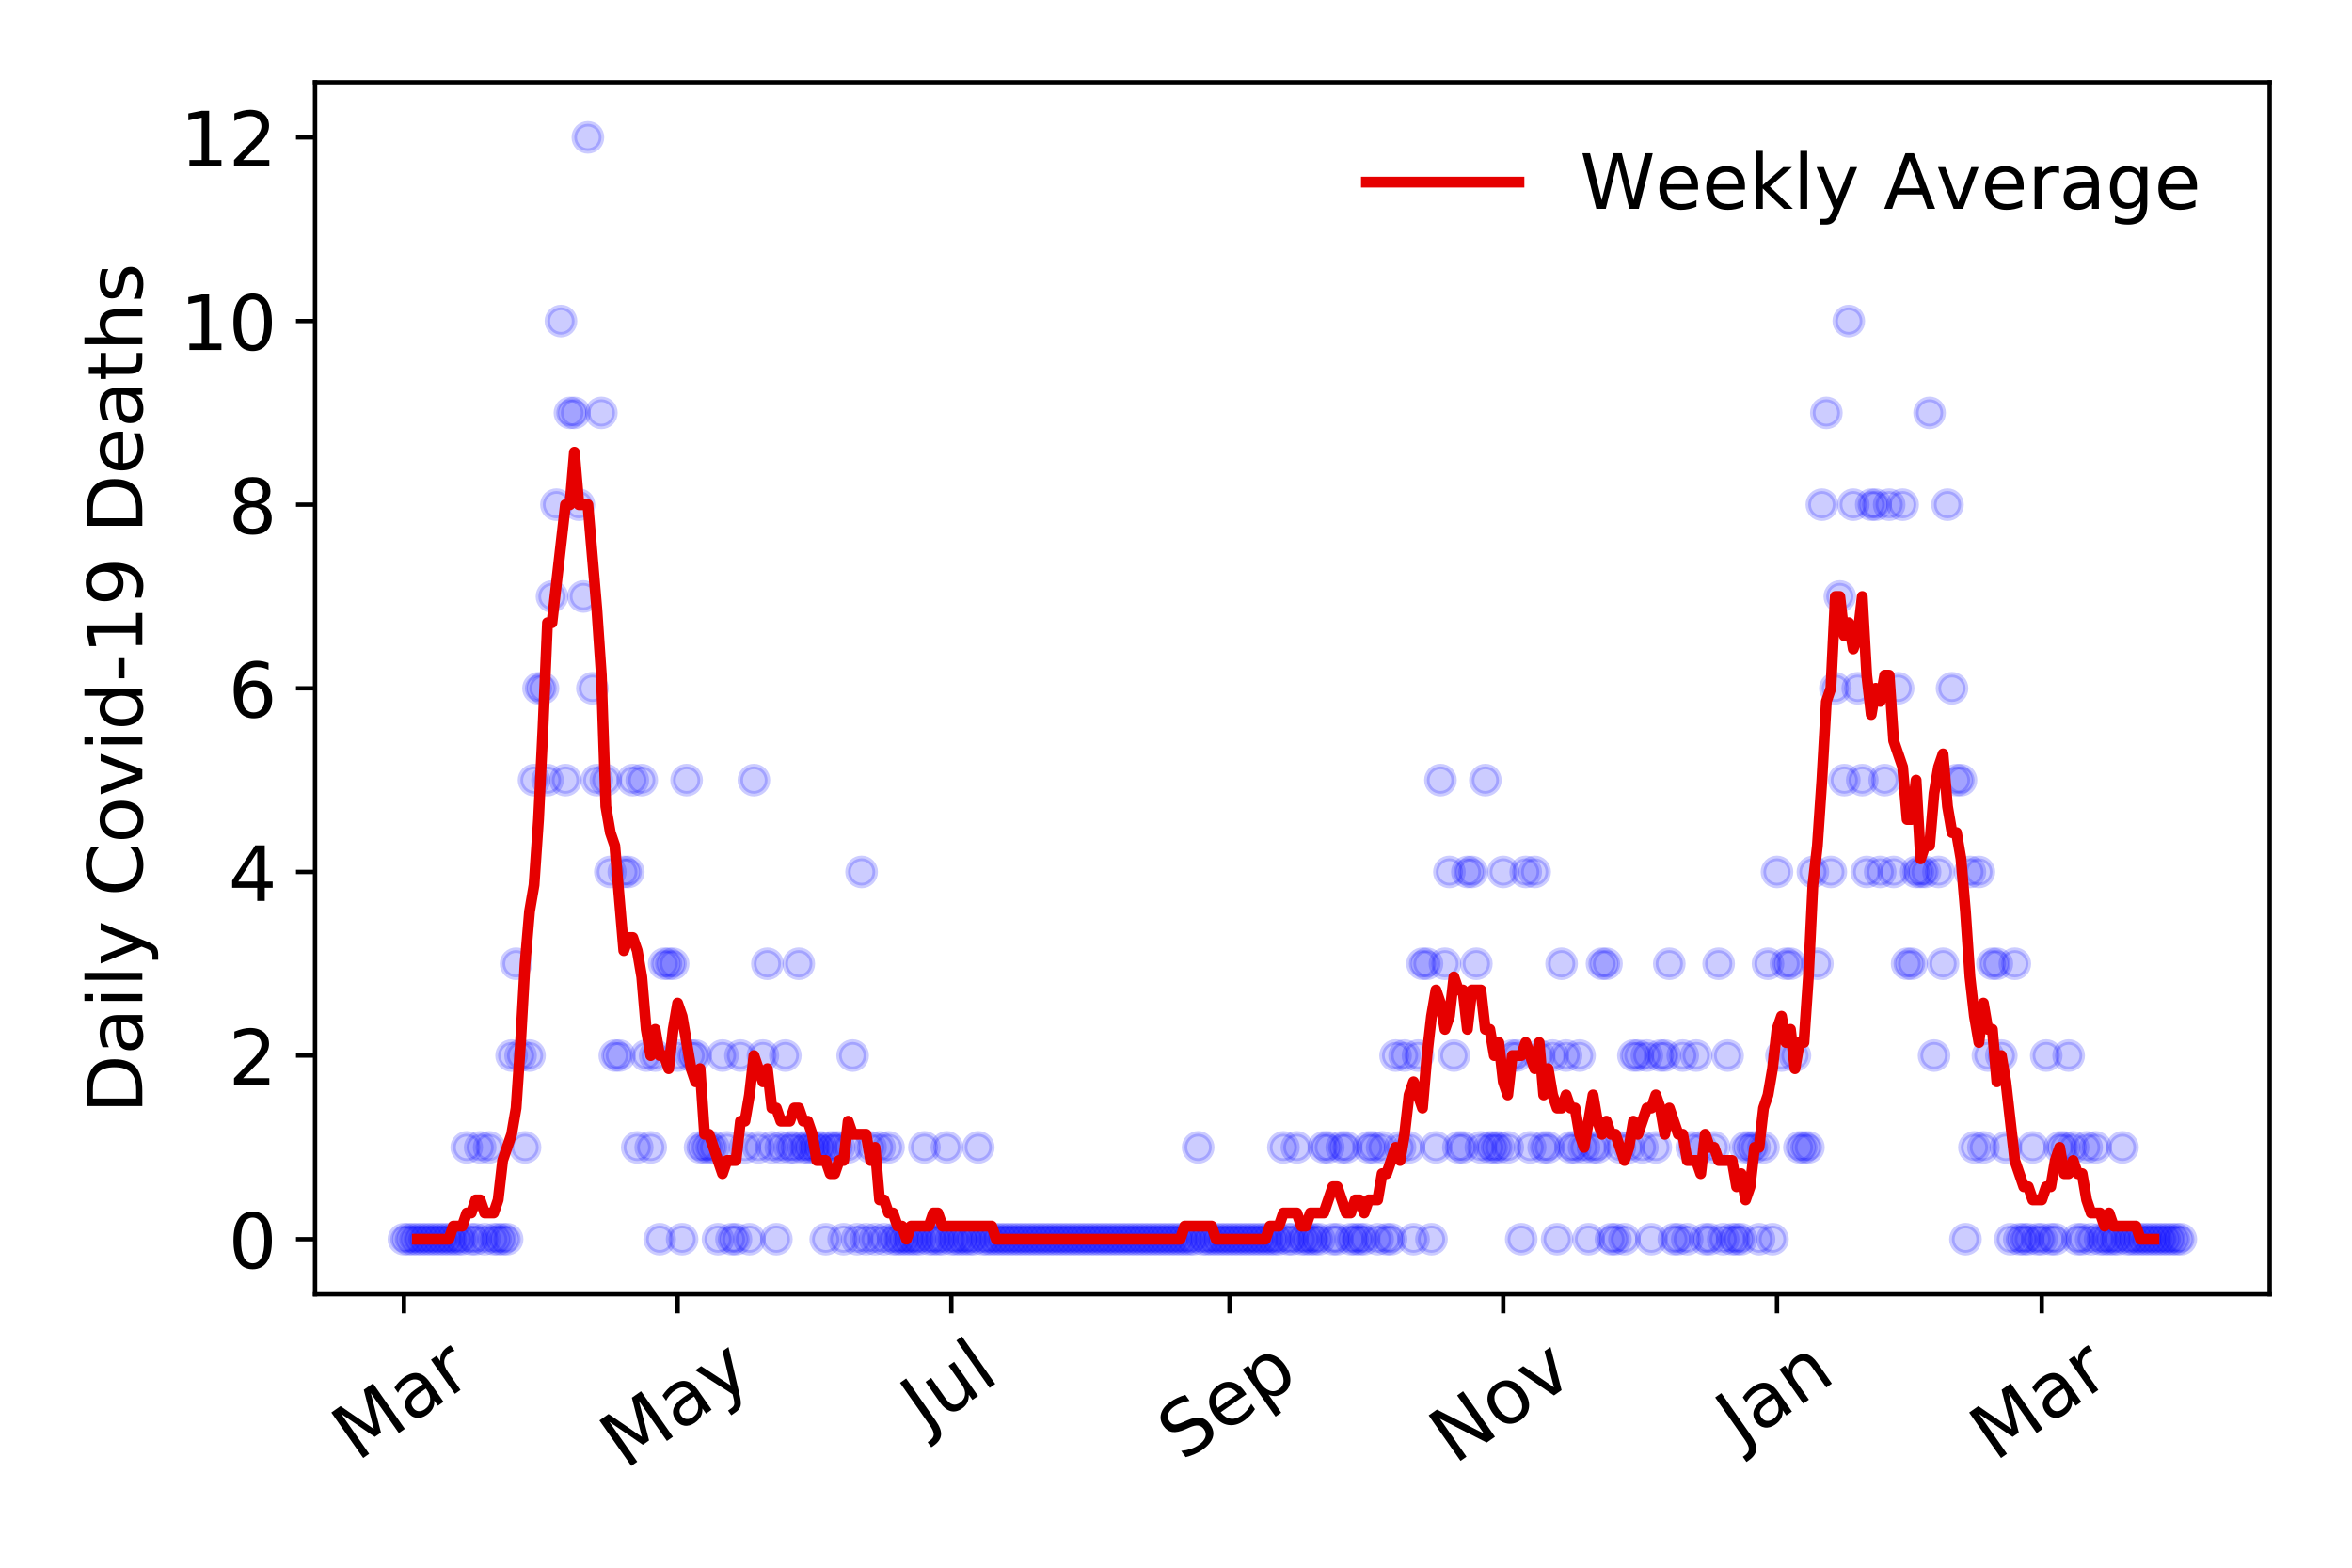 <?xml version="1.0" encoding="utf-8" standalone="no"?>
<!DOCTYPE svg PUBLIC "-//W3C//DTD SVG 1.1//EN"
  "http://www.w3.org/Graphics/SVG/1.1/DTD/svg11.dtd">
<!-- Created with matplotlib (https://matplotlib.org/) -->
<svg height="288pt" version="1.1" viewBox="0 0 432 288" width="432pt" xmlns="http://www.w3.org/2000/svg" xmlns:xlink="http://www.w3.org/1999/xlink">
 <defs>
  <style type="text/css">
*{stroke-linecap:butt;stroke-linejoin:round;}
  </style>
 </defs>
 <g id="figure_1">
  <g id="patch_1">
   <path d="M 0 288 
L 432 288 
L 432 0 
L 0 0 
z
" style="fill:#ffffff;"/>
  </g>
  <g id="axes_1">
   <g id="patch_2">
    <path d="M 57.87 237.778 
L 416.88 237.778 
L 416.88 15.12 
L 57.87 15.12 
z
" style="fill:#ffffff;"/>
   </g>
   <g id="matplotlib.axis_1">
    <g id="xtick_1">
     <g id="line2d_1">
      <defs>
       <path d="M 0 0 
L 0 3.5 
" id="m2888db6220" style="stroke:#000000;stroke-width:0.8;"/>
      </defs>
      <g>
       <use style="stroke:#000000;stroke-width:0.8;" x="74.189" xlink:href="#m2888db6220" y="237.778"/>
      </g>
     </g>
     <g id="text_1">
      <!-- Mar -->
      <defs>
       <path d="M 9.812 72.906 
L 24.516 72.906 
L 43.109 23.297 
L 61.812 72.906 
L 76.516 72.906 
L 76.516 0 
L 66.891 0 
L 66.891 64.016 
L 48.094 14.016 
L 38.188 14.016 
L 19.391 64.016 
L 19.391 0 
L 9.812 0 
z
" id="DejaVuSans-77"/>
       <path d="M 34.281 27.484 
Q 23.391 27.484 19.188 25 
Q 14.984 22.516 14.984 16.5 
Q 14.984 11.719 18.141 8.906 
Q 21.297 6.109 26.703 6.109 
Q 34.188 6.109 38.703 11.406 
Q 43.219 16.703 43.219 25.484 
L 43.219 27.484 
z
M 52.203 31.203 
L 52.203 0 
L 43.219 0 
L 43.219 8.297 
Q 40.141 3.328 35.547 0.953 
Q 30.953 -1.422 24.312 -1.422 
Q 15.922 -1.422 10.953 3.297 
Q 6 8.016 6 15.922 
Q 6 25.141 12.172 29.828 
Q 18.359 34.516 30.609 34.516 
L 43.219 34.516 
L 43.219 35.406 
Q 43.219 41.609 39.141 45 
Q 35.062 48.391 27.688 48.391 
Q 23 48.391 18.547 47.266 
Q 14.109 46.141 10.016 43.891 
L 10.016 52.203 
Q 14.938 54.109 19.578 55.047 
Q 24.219 56 28.609 56 
Q 40.484 56 46.344 49.844 
Q 52.203 43.703 52.203 31.203 
z
" id="DejaVuSans-97"/>
       <path d="M 41.109 46.297 
Q 39.594 47.172 37.812 47.578 
Q 36.031 48 33.891 48 
Q 26.266 48 22.188 43.047 
Q 18.109 38.094 18.109 28.812 
L 18.109 0 
L 9.078 0 
L 9.078 54.688 
L 18.109 54.688 
L 18.109 46.188 
Q 20.953 51.172 25.484 53.578 
Q 30.031 56 36.531 56 
Q 37.453 56 38.578 55.875 
Q 39.703 55.766 41.062 55.516 
z
" id="DejaVuSans-114"/>
      </defs>
      <g transform="translate(65.586 268.643)rotate(-35)scale(0.14 -0.14)">
       <use xlink:href="#DejaVuSans-77"/>
       <use x="86.279" xlink:href="#DejaVuSans-97"/>
       <use x="147.559" xlink:href="#DejaVuSans-114"/>
      </g>
     </g>
    </g>
    <g id="xtick_2">
     <g id="line2d_2">
      <g>
       <use style="stroke:#000000;stroke-width:0.8;" x="124.463" xlink:href="#m2888db6220" y="237.778"/>
      </g>
     </g>
     <g id="text_2">
      <!-- May -->
      <defs>
       <path d="M 32.172 -5.078 
Q 28.375 -14.844 24.75 -17.812 
Q 21.141 -20.797 15.094 -20.797 
L 7.906 -20.797 
L 7.906 -13.281 
L 13.188 -13.281 
Q 16.891 -13.281 18.938 -11.516 
Q 21 -9.766 23.484 -3.219 
L 25.094 0.875 
L 2.984 54.688 
L 12.5 54.688 
L 29.594 11.922 
L 46.688 54.688 
L 56.203 54.688 
z
" id="DejaVuSans-121"/>
      </defs>
      <g transform="translate(114.824 270.094)rotate(-35)scale(0.14 -0.14)">
       <use xlink:href="#DejaVuSans-77"/>
       <use x="86.279" xlink:href="#DejaVuSans-97"/>
       <use x="147.559" xlink:href="#DejaVuSans-121"/>
      </g>
     </g>
    </g>
    <g id="xtick_3">
     <g id="line2d_3">
      <g>
       <use style="stroke:#000000;stroke-width:0.8;" x="174.738" xlink:href="#m2888db6220" y="237.778"/>
      </g>
     </g>
     <g id="text_3">
      <!-- Jul -->
      <defs>
       <path d="M 9.812 72.906 
L 19.672 72.906 
L 19.672 5.078 
Q 19.672 -8.109 14.672 -14.062 
Q 9.672 -20.016 -1.422 -20.016 
L -5.172 -20.016 
L -5.172 -11.719 
L -2.094 -11.719 
Q 4.438 -11.719 7.125 -8.047 
Q 9.812 -4.391 9.812 5.078 
z
" id="DejaVuSans-74"/>
       <path d="M 8.5 21.578 
L 8.5 54.688 
L 17.484 54.688 
L 17.484 21.922 
Q 17.484 14.156 20.5 10.266 
Q 23.531 6.391 29.594 6.391 
Q 36.859 6.391 41.078 11.031 
Q 45.312 15.672 45.312 23.688 
L 45.312 54.688 
L 54.297 54.688 
L 54.297 0 
L 45.312 0 
L 45.312 8.406 
Q 42.047 3.422 37.719 1 
Q 33.406 -1.422 27.688 -1.422 
Q 18.266 -1.422 13.375 4.438 
Q 8.5 10.297 8.5 21.578 
z
M 31.109 56 
z
" id="DejaVuSans-117"/>
       <path d="M 9.422 75.984 
L 18.406 75.984 
L 18.406 0 
L 9.422 0 
z
" id="DejaVuSans-108"/>
      </defs>
      <g transform="translate(170.035 263.181)rotate(-35)scale(0.14 -0.14)">
       <use xlink:href="#DejaVuSans-74"/>
       <use x="29.492" xlink:href="#DejaVuSans-117"/>
       <use x="92.871" xlink:href="#DejaVuSans-108"/>
      </g>
     </g>
    </g>
    <g id="xtick_4">
     <g id="line2d_4">
      <g>
       <use style="stroke:#000000;stroke-width:0.8;" x="225.837" xlink:href="#m2888db6220" y="237.778"/>
      </g>
     </g>
     <g id="text_4">
      <!-- Sep -->
      <defs>
       <path d="M 53.516 70.516 
L 53.516 60.891 
Q 47.906 63.578 42.922 64.891 
Q 37.938 66.219 33.297 66.219 
Q 25.25 66.219 20.875 63.094 
Q 16.5 59.969 16.5 54.203 
Q 16.5 49.359 19.406 46.891 
Q 22.312 44.438 30.422 42.922 
L 36.375 41.703 
Q 47.406 39.594 52.656 34.297 
Q 57.906 29 57.906 20.125 
Q 57.906 9.516 50.797 4.047 
Q 43.703 -1.422 29.984 -1.422 
Q 24.812 -1.422 18.969 -0.25 
Q 13.141 0.922 6.891 3.219 
L 6.891 13.375 
Q 12.891 10.016 18.656 8.297 
Q 24.422 6.594 29.984 6.594 
Q 38.422 6.594 43.016 9.906 
Q 47.609 13.234 47.609 19.391 
Q 47.609 24.75 44.312 27.781 
Q 41.016 30.812 33.5 32.328 
L 27.484 33.5 
Q 16.453 35.688 11.516 40.375 
Q 6.594 45.062 6.594 53.422 
Q 6.594 63.094 13.406 68.656 
Q 20.219 74.219 32.172 74.219 
Q 37.312 74.219 42.625 73.281 
Q 47.953 72.359 53.516 70.516 
z
" id="DejaVuSans-83"/>
       <path d="M 56.203 29.594 
L 56.203 25.203 
L 14.891 25.203 
Q 15.484 15.922 20.484 11.062 
Q 25.484 6.203 34.422 6.203 
Q 39.594 6.203 44.453 7.469 
Q 49.312 8.734 54.109 11.281 
L 54.109 2.781 
Q 49.266 0.734 44.188 -0.344 
Q 39.109 -1.422 33.891 -1.422 
Q 20.797 -1.422 13.156 6.188 
Q 5.516 13.812 5.516 26.812 
Q 5.516 40.234 12.766 48.109 
Q 20.016 56 32.328 56 
Q 43.359 56 49.781 48.891 
Q 56.203 41.797 56.203 29.594 
z
M 47.219 32.234 
Q 47.125 39.594 43.094 43.984 
Q 39.062 48.391 32.422 48.391 
Q 24.906 48.391 20.391 44.141 
Q 15.875 39.891 15.188 32.172 
z
" id="DejaVuSans-101"/>
       <path d="M 18.109 8.203 
L 18.109 -20.797 
L 9.078 -20.797 
L 9.078 54.688 
L 18.109 54.688 
L 18.109 46.391 
Q 20.953 51.266 25.266 53.625 
Q 29.594 56 35.594 56 
Q 45.562 56 51.781 48.094 
Q 58.016 40.188 58.016 27.297 
Q 58.016 14.406 51.781 6.484 
Q 45.562 -1.422 35.594 -1.422 
Q 29.594 -1.422 25.266 0.953 
Q 20.953 3.328 18.109 8.203 
z
M 48.688 27.297 
Q 48.688 37.203 44.609 42.844 
Q 40.531 48.484 33.406 48.484 
Q 26.266 48.484 22.188 42.844 
Q 18.109 37.203 18.109 27.297 
Q 18.109 17.391 22.188 11.75 
Q 26.266 6.109 33.406 6.109 
Q 40.531 6.109 44.609 11.75 
Q 48.688 17.391 48.688 27.297 
z
" id="DejaVuSans-112"/>
      </defs>
      <g transform="translate(217.244 268.629)rotate(-35)scale(0.14 -0.14)">
       <use xlink:href="#DejaVuSans-83"/>
       <use x="63.477" xlink:href="#DejaVuSans-101"/>
       <use x="125" xlink:href="#DejaVuSans-112"/>
      </g>
     </g>
    </g>
    <g id="xtick_5">
     <g id="line2d_5">
      <g>
       <use style="stroke:#000000;stroke-width:0.8;" x="276.111" xlink:href="#m2888db6220" y="237.778"/>
      </g>
     </g>
     <g id="text_5">
      <!-- Nov -->
      <defs>
       <path d="M 9.812 72.906 
L 23.094 72.906 
L 55.422 11.922 
L 55.422 72.906 
L 64.984 72.906 
L 64.984 0 
L 51.703 0 
L 19.391 60.984 
L 19.391 0 
L 9.812 0 
z
" id="DejaVuSans-78"/>
       <path d="M 30.609 48.391 
Q 23.391 48.391 19.188 42.75 
Q 14.984 37.109 14.984 27.297 
Q 14.984 17.484 19.156 11.844 
Q 23.344 6.203 30.609 6.203 
Q 37.797 6.203 41.984 11.859 
Q 46.188 17.531 46.188 27.297 
Q 46.188 37.016 41.984 42.703 
Q 37.797 48.391 30.609 48.391 
z
M 30.609 56 
Q 42.328 56 49.016 48.375 
Q 55.719 40.766 55.719 27.297 
Q 55.719 13.875 49.016 6.219 
Q 42.328 -1.422 30.609 -1.422 
Q 18.844 -1.422 12.172 6.219 
Q 5.516 13.875 5.516 27.297 
Q 5.516 40.766 12.172 48.375 
Q 18.844 56 30.609 56 
z
" id="DejaVuSans-111"/>
       <path d="M 2.984 54.688 
L 12.5 54.688 
L 29.594 8.797 
L 46.688 54.688 
L 56.203 54.688 
L 35.688 0 
L 23.484 0 
z
" id="DejaVuSans-118"/>
      </defs>
      <g transform="translate(267.135 269.166)rotate(-35)scale(0.14 -0.14)">
       <use xlink:href="#DejaVuSans-78"/>
       <use x="74.805" xlink:href="#DejaVuSans-111"/>
       <use x="135.986" xlink:href="#DejaVuSans-118"/>
      </g>
     </g>
    </g>
    <g id="xtick_6">
     <g id="line2d_6">
      <g>
       <use style="stroke:#000000;stroke-width:0.8;" x="326.386" xlink:href="#m2888db6220" y="237.778"/>
      </g>
     </g>
     <g id="text_6">
      <!-- Jan -->
      <defs>
       <path d="M 54.891 33.016 
L 54.891 0 
L 45.906 0 
L 45.906 32.719 
Q 45.906 40.484 42.875 44.328 
Q 39.844 48.188 33.797 48.188 
Q 26.516 48.188 22.312 43.547 
Q 18.109 38.922 18.109 30.906 
L 18.109 0 
L 9.078 0 
L 9.078 54.688 
L 18.109 54.688 
L 18.109 46.188 
Q 21.344 51.125 25.703 53.562 
Q 30.078 56 35.797 56 
Q 45.219 56 50.047 50.172 
Q 54.891 44.344 54.891 33.016 
z
" id="DejaVuSans-110"/>
      </defs>
      <g transform="translate(319.762 265.871)rotate(-35)scale(0.14 -0.14)">
       <use xlink:href="#DejaVuSans-74"/>
       <use x="29.492" xlink:href="#DejaVuSans-97"/>
       <use x="90.771" xlink:href="#DejaVuSans-110"/>
      </g>
     </g>
    </g>
    <g id="xtick_7">
     <g id="line2d_7">
      <g>
       <use style="stroke:#000000;stroke-width:0.8;" x="375.012" xlink:href="#m2888db6220" y="237.778"/>
      </g>
     </g>
     <g id="text_7">
      <!-- Mar -->
      <g transform="translate(366.409 268.643)rotate(-35)scale(0.14 -0.14)">
       <use xlink:href="#DejaVuSans-77"/>
       <use x="86.279" xlink:href="#DejaVuSans-97"/>
       <use x="147.559" xlink:href="#DejaVuSans-114"/>
      </g>
     </g>
    </g>
   </g>
   <g id="matplotlib.axis_2">
    <g id="ytick_1">
     <g id="line2d_8">
      <defs>
       <path d="M 0 0 
L -3.5 0 
" id="md19f535020" style="stroke:#000000;stroke-width:0.8;"/>
      </defs>
      <g>
       <use style="stroke:#000000;stroke-width:0.8;" x="57.87" xlink:href="#md19f535020" y="227.657"/>
      </g>
     </g>
     <g id="text_8">
      <!-- 0 -->
      <defs>
       <path d="M 31.781 66.406 
Q 24.172 66.406 20.328 58.906 
Q 16.5 51.422 16.5 36.375 
Q 16.5 21.391 20.328 13.891 
Q 24.172 6.391 31.781 6.391 
Q 39.453 6.391 43.281 13.891 
Q 47.125 21.391 47.125 36.375 
Q 47.125 51.422 43.281 58.906 
Q 39.453 66.406 31.781 66.406 
z
M 31.781 74.219 
Q 44.047 74.219 50.516 64.516 
Q 56.984 54.828 56.984 36.375 
Q 56.984 17.969 50.516 8.266 
Q 44.047 -1.422 31.781 -1.422 
Q 19.531 -1.422 13.062 8.266 
Q 6.594 17.969 6.594 36.375 
Q 6.594 54.828 13.062 64.516 
Q 19.531 74.219 31.781 74.219 
z
" id="DejaVuSans-48"/>
      </defs>
      <g transform="translate(41.962 232.976)scale(0.14 -0.14)">
       <use xlink:href="#DejaVuSans-48"/>
      </g>
     </g>
    </g>
    <g id="ytick_2">
     <g id="line2d_9">
      <g>
       <use style="stroke:#000000;stroke-width:0.8;" x="57.87" xlink:href="#md19f535020" y="193.921"/>
      </g>
     </g>
     <g id="text_9">
      <!-- 2 -->
      <defs>
       <path d="M 19.188 8.297 
L 53.609 8.297 
L 53.609 0 
L 7.328 0 
L 7.328 8.297 
Q 12.938 14.109 22.625 23.891 
Q 32.328 33.688 34.812 36.531 
Q 39.547 41.844 41.422 45.531 
Q 43.312 49.219 43.312 52.781 
Q 43.312 58.594 39.234 62.25 
Q 35.156 65.922 28.609 65.922 
Q 23.969 65.922 18.812 64.312 
Q 13.672 62.703 7.812 59.422 
L 7.812 69.391 
Q 13.766 71.781 18.938 73 
Q 24.125 74.219 28.422 74.219 
Q 39.75 74.219 46.484 68.547 
Q 53.219 62.891 53.219 53.422 
Q 53.219 48.922 51.531 44.891 
Q 49.859 40.875 45.406 35.406 
Q 44.188 33.984 37.641 27.219 
Q 31.109 20.453 19.188 8.297 
z
" id="DejaVuSans-50"/>
      </defs>
      <g transform="translate(41.962 199.24)scale(0.14 -0.14)">
       <use xlink:href="#DejaVuSans-50"/>
      </g>
     </g>
    </g>
    <g id="ytick_3">
     <g id="line2d_10">
      <g>
       <use style="stroke:#000000;stroke-width:0.8;" x="57.87" xlink:href="#md19f535020" y="160.185"/>
      </g>
     </g>
     <g id="text_10">
      <!-- 4 -->
      <defs>
       <path d="M 37.797 64.312 
L 12.891 25.391 
L 37.797 25.391 
z
M 35.203 72.906 
L 47.609 72.906 
L 47.609 25.391 
L 58.016 25.391 
L 58.016 17.188 
L 47.609 17.188 
L 47.609 0 
L 37.797 0 
L 37.797 17.188 
L 4.891 17.188 
L 4.891 26.703 
z
" id="DejaVuSans-52"/>
      </defs>
      <g transform="translate(41.962 165.504)scale(0.14 -0.14)">
       <use xlink:href="#DejaVuSans-52"/>
      </g>
     </g>
    </g>
    <g id="ytick_4">
     <g id="line2d_11">
      <g>
       <use style="stroke:#000000;stroke-width:0.8;" x="57.87" xlink:href="#md19f535020" y="126.449"/>
      </g>
     </g>
     <g id="text_11">
      <!-- 6 -->
      <defs>
       <path d="M 33.016 40.375 
Q 26.375 40.375 22.484 35.828 
Q 18.609 31.297 18.609 23.391 
Q 18.609 15.531 22.484 10.953 
Q 26.375 6.391 33.016 6.391 
Q 39.656 6.391 43.531 10.953 
Q 47.406 15.531 47.406 23.391 
Q 47.406 31.297 43.531 35.828 
Q 39.656 40.375 33.016 40.375 
z
M 52.594 71.297 
L 52.594 62.312 
Q 48.875 64.062 45.094 64.984 
Q 41.312 65.922 37.594 65.922 
Q 27.828 65.922 22.672 59.328 
Q 17.531 52.734 16.797 39.406 
Q 19.672 43.656 24.016 45.922 
Q 28.375 48.188 33.594 48.188 
Q 44.578 48.188 50.953 41.516 
Q 57.328 34.859 57.328 23.391 
Q 57.328 12.156 50.688 5.359 
Q 44.047 -1.422 33.016 -1.422 
Q 20.359 -1.422 13.672 8.266 
Q 6.984 17.969 6.984 36.375 
Q 6.984 53.656 15.188 63.938 
Q 23.391 74.219 37.203 74.219 
Q 40.922 74.219 44.703 73.484 
Q 48.484 72.75 52.594 71.297 
z
" id="DejaVuSans-54"/>
      </defs>
      <g transform="translate(41.962 131.768)scale(0.14 -0.14)">
       <use xlink:href="#DejaVuSans-54"/>
      </g>
     </g>
    </g>
    <g id="ytick_5">
     <g id="line2d_12">
      <g>
       <use style="stroke:#000000;stroke-width:0.8;" x="57.87" xlink:href="#md19f535020" y="92.713"/>
      </g>
     </g>
     <g id="text_12">
      <!-- 8 -->
      <defs>
       <path d="M 31.781 34.625 
Q 24.75 34.625 20.719 30.859 
Q 16.703 27.094 16.703 20.516 
Q 16.703 13.922 20.719 10.156 
Q 24.75 6.391 31.781 6.391 
Q 38.812 6.391 42.859 10.172 
Q 46.922 13.969 46.922 20.516 
Q 46.922 27.094 42.891 30.859 
Q 38.875 34.625 31.781 34.625 
z
M 21.922 38.812 
Q 15.578 40.375 12.031 44.719 
Q 8.5 49.078 8.5 55.328 
Q 8.5 64.062 14.719 69.141 
Q 20.953 74.219 31.781 74.219 
Q 42.672 74.219 48.875 69.141 
Q 55.078 64.062 55.078 55.328 
Q 55.078 49.078 51.531 44.719 
Q 48 40.375 41.703 38.812 
Q 48.828 37.156 52.797 32.312 
Q 56.781 27.484 56.781 20.516 
Q 56.781 9.906 50.312 4.234 
Q 43.844 -1.422 31.781 -1.422 
Q 19.734 -1.422 13.25 4.234 
Q 6.781 9.906 6.781 20.516 
Q 6.781 27.484 10.781 32.312 
Q 14.797 37.156 21.922 38.812 
z
M 18.312 54.391 
Q 18.312 48.734 21.844 45.562 
Q 25.391 42.391 31.781 42.391 
Q 38.141 42.391 41.719 45.562 
Q 45.312 48.734 45.312 54.391 
Q 45.312 60.062 41.719 63.234 
Q 38.141 66.406 31.781 66.406 
Q 25.391 66.406 21.844 63.234 
Q 18.312 60.062 18.312 54.391 
z
" id="DejaVuSans-56"/>
      </defs>
      <g transform="translate(41.962 98.032)scale(0.14 -0.14)">
       <use xlink:href="#DejaVuSans-56"/>
      </g>
     </g>
    </g>
    <g id="ytick_6">
     <g id="line2d_13">
      <g>
       <use style="stroke:#000000;stroke-width:0.8;" x="57.87" xlink:href="#md19f535020" y="58.977"/>
      </g>
     </g>
     <g id="text_13">
      <!-- 10 -->
      <defs>
       <path d="M 12.406 8.297 
L 28.516 8.297 
L 28.516 63.922 
L 10.984 60.406 
L 10.984 69.391 
L 28.422 72.906 
L 38.281 72.906 
L 38.281 8.297 
L 54.391 8.297 
L 54.391 0 
L 12.406 0 
z
" id="DejaVuSans-49"/>
      </defs>
      <g transform="translate(33.055 64.296)scale(0.14 -0.14)">
       <use xlink:href="#DejaVuSans-49"/>
       <use x="63.623" xlink:href="#DejaVuSans-48"/>
      </g>
     </g>
    </g>
    <g id="ytick_7">
     <g id="line2d_14">
      <g>
       <use style="stroke:#000000;stroke-width:0.8;" x="57.87" xlink:href="#md19f535020" y="25.241"/>
      </g>
     </g>
     <g id="text_14">
      <!-- 12 -->
      <g transform="translate(33.055 30.56)scale(0.14 -0.14)">
       <use xlink:href="#DejaVuSans-49"/>
       <use x="63.623" xlink:href="#DejaVuSans-50"/>
      </g>
     </g>
    </g>
    <g id="text_15">
     <!-- Daily Covid-19 Deaths -->
     <defs>
      <path d="M 19.672 64.797 
L 19.672 8.109 
L 31.594 8.109 
Q 46.688 8.109 53.688 14.938 
Q 60.688 21.781 60.688 36.531 
Q 60.688 51.172 53.688 57.984 
Q 46.688 64.797 31.594 64.797 
z
M 9.812 72.906 
L 30.078 72.906 
Q 51.266 72.906 61.172 64.094 
Q 71.094 55.281 71.094 36.531 
Q 71.094 17.672 61.125 8.828 
Q 51.172 0 30.078 0 
L 9.812 0 
z
" id="DejaVuSans-68"/>
      <path d="M 9.422 54.688 
L 18.406 54.688 
L 18.406 0 
L 9.422 0 
z
M 9.422 75.984 
L 18.406 75.984 
L 18.406 64.594 
L 9.422 64.594 
z
" id="DejaVuSans-105"/>
      <path id="DejaVuSans-32"/>
      <path d="M 64.406 67.281 
L 64.406 56.891 
Q 59.422 61.531 53.781 63.812 
Q 48.141 66.109 41.797 66.109 
Q 29.297 66.109 22.656 58.469 
Q 16.016 50.828 16.016 36.375 
Q 16.016 21.969 22.656 14.328 
Q 29.297 6.688 41.797 6.688 
Q 48.141 6.688 53.781 8.984 
Q 59.422 11.281 64.406 15.922 
L 64.406 5.609 
Q 59.234 2.094 53.438 0.328 
Q 47.656 -1.422 41.219 -1.422 
Q 24.656 -1.422 15.125 8.703 
Q 5.609 18.844 5.609 36.375 
Q 5.609 53.953 15.125 64.078 
Q 24.656 74.219 41.219 74.219 
Q 47.75 74.219 53.531 72.484 
Q 59.328 70.75 64.406 67.281 
z
" id="DejaVuSans-67"/>
      <path d="M 45.406 46.391 
L 45.406 75.984 
L 54.391 75.984 
L 54.391 0 
L 45.406 0 
L 45.406 8.203 
Q 42.578 3.328 38.25 0.953 
Q 33.938 -1.422 27.875 -1.422 
Q 17.969 -1.422 11.734 6.484 
Q 5.516 14.406 5.516 27.297 
Q 5.516 40.188 11.734 48.094 
Q 17.969 56 27.875 56 
Q 33.938 56 38.25 53.625 
Q 42.578 51.266 45.406 46.391 
z
M 14.797 27.297 
Q 14.797 17.391 18.875 11.75 
Q 22.953 6.109 30.078 6.109 
Q 37.203 6.109 41.297 11.75 
Q 45.406 17.391 45.406 27.297 
Q 45.406 37.203 41.297 42.844 
Q 37.203 48.484 30.078 48.484 
Q 22.953 48.484 18.875 42.844 
Q 14.797 37.203 14.797 27.297 
z
" id="DejaVuSans-100"/>
      <path d="M 4.891 31.391 
L 31.203 31.391 
L 31.203 23.391 
L 4.891 23.391 
z
" id="DejaVuSans-45"/>
      <path d="M 10.984 1.516 
L 10.984 10.5 
Q 14.703 8.734 18.5 7.812 
Q 22.312 6.891 25.984 6.891 
Q 35.75 6.891 40.891 13.453 
Q 46.047 20.016 46.781 33.406 
Q 43.953 29.203 39.594 26.953 
Q 35.25 24.703 29.984 24.703 
Q 19.047 24.703 12.672 31.312 
Q 6.297 37.938 6.297 49.422 
Q 6.297 60.641 12.938 67.422 
Q 19.578 74.219 30.609 74.219 
Q 43.266 74.219 49.922 64.516 
Q 56.594 54.828 56.594 36.375 
Q 56.594 19.141 48.406 8.859 
Q 40.234 -1.422 26.422 -1.422 
Q 22.703 -1.422 18.891 -0.688 
Q 15.094 0.047 10.984 1.516 
z
M 30.609 32.422 
Q 37.25 32.422 41.125 36.953 
Q 45.016 41.5 45.016 49.422 
Q 45.016 57.281 41.125 61.844 
Q 37.25 66.406 30.609 66.406 
Q 23.969 66.406 20.094 61.844 
Q 16.219 57.281 16.219 49.422 
Q 16.219 41.5 20.094 36.953 
Q 23.969 32.422 30.609 32.422 
z
" id="DejaVuSans-57"/>
      <path d="M 18.312 70.219 
L 18.312 54.688 
L 36.812 54.688 
L 36.812 47.703 
L 18.312 47.703 
L 18.312 18.016 
Q 18.312 11.328 20.141 9.422 
Q 21.969 7.516 27.594 7.516 
L 36.812 7.516 
L 36.812 0 
L 27.594 0 
Q 17.188 0 13.234 3.875 
Q 9.281 7.766 9.281 18.016 
L 9.281 47.703 
L 2.688 47.703 
L 2.688 54.688 
L 9.281 54.688 
L 9.281 70.219 
z
" id="DejaVuSans-116"/>
      <path d="M 54.891 33.016 
L 54.891 0 
L 45.906 0 
L 45.906 32.719 
Q 45.906 40.484 42.875 44.328 
Q 39.844 48.188 33.797 48.188 
Q 26.516 48.188 22.312 43.547 
Q 18.109 38.922 18.109 30.906 
L 18.109 0 
L 9.078 0 
L 9.078 75.984 
L 18.109 75.984 
L 18.109 46.188 
Q 21.344 51.125 25.703 53.562 
Q 30.078 56 35.797 56 
Q 45.219 56 50.047 50.172 
Q 54.891 44.344 54.891 33.016 
z
" id="DejaVuSans-104"/>
      <path d="M 44.281 53.078 
L 44.281 44.578 
Q 40.484 46.531 36.375 47.5 
Q 32.281 48.484 27.875 48.484 
Q 21.188 48.484 17.844 46.438 
Q 14.5 44.391 14.5 40.281 
Q 14.5 37.156 16.891 35.375 
Q 19.281 33.594 26.516 31.984 
L 29.594 31.297 
Q 39.156 29.25 43.188 25.516 
Q 47.219 21.781 47.219 15.094 
Q 47.219 7.469 41.188 3.016 
Q 35.156 -1.422 24.609 -1.422 
Q 20.219 -1.422 15.453 -0.562 
Q 10.688 0.297 5.422 2 
L 5.422 11.281 
Q 10.406 8.688 15.234 7.391 
Q 20.062 6.109 24.812 6.109 
Q 31.156 6.109 34.562 8.281 
Q 37.984 10.453 37.984 14.406 
Q 37.984 18.062 35.516 20.016 
Q 33.062 21.969 24.703 23.781 
L 21.578 24.516 
Q 13.234 26.266 9.516 29.906 
Q 5.812 33.547 5.812 39.891 
Q 5.812 47.609 11.281 51.797 
Q 16.75 56 26.812 56 
Q 31.781 56 36.172 55.266 
Q 40.578 54.547 44.281 53.078 
z
" id="DejaVuSans-115"/>
     </defs>
     <g transform="translate(26.143 204.56)rotate(-90)scale(0.14 -0.14)">
      <use xlink:href="#DejaVuSans-68"/>
      <use x="77.002" xlink:href="#DejaVuSans-97"/>
      <use x="138.281" xlink:href="#DejaVuSans-105"/>
      <use x="166.064" xlink:href="#DejaVuSans-108"/>
      <use x="193.848" xlink:href="#DejaVuSans-121"/>
      <use x="253.027" xlink:href="#DejaVuSans-32"/>
      <use x="284.814" xlink:href="#DejaVuSans-67"/>
      <use x="354.639" xlink:href="#DejaVuSans-111"/>
      <use x="415.82" xlink:href="#DejaVuSans-118"/>
      <use x="475" xlink:href="#DejaVuSans-105"/>
      <use x="502.783" xlink:href="#DejaVuSans-100"/>
      <use x="566.26" xlink:href="#DejaVuSans-45"/>
      <use x="602.344" xlink:href="#DejaVuSans-49"/>
      <use x="665.967" xlink:href="#DejaVuSans-57"/>
      <use x="729.59" xlink:href="#DejaVuSans-32"/>
      <use x="761.377" xlink:href="#DejaVuSans-68"/>
      <use x="838.379" xlink:href="#DejaVuSans-101"/>
      <use x="899.902" xlink:href="#DejaVuSans-97"/>
      <use x="961.182" xlink:href="#DejaVuSans-116"/>
      <use x="1000.391" xlink:href="#DejaVuSans-104"/>
      <use x="1063.77" xlink:href="#DejaVuSans-115"/>
     </g>
    </g>
   </g>
   <g id="line2d_15">
    <defs>
     <path d="M 0 2.5 
C 0.663 2.5 1.299 2.237 1.768 1.768 
C 2.237 1.299 2.5 0.663 2.5 0 
C 2.5 -0.663 2.237 -1.299 1.768 -1.768 
C 1.299 -2.237 0.663 -2.5 0 -2.5 
C -0.663 -2.5 -1.299 -2.237 -1.768 -1.768 
C -2.237 -1.299 -2.5 -0.663 -2.5 0 
C -2.5 0.663 -2.237 1.299 -1.768 1.768 
C -1.299 2.237 -0.663 2.5 0 2.5 
z
" id="mb11e0aa18a" style="stroke:#0000ff;stroke-opacity:0.2;"/>
    </defs>
    <g clip-path="url(#pc11c63c8dc)">
     <use style="fill:#0000ff;fill-opacity:0.2;stroke:#0000ff;stroke-opacity:0.2;" x="74.189" xlink:href="#mb11e0aa18a" y="227.657"/>
     <use style="fill:#0000ff;fill-opacity:0.2;stroke:#0000ff;stroke-opacity:0.2;" x="75.013" xlink:href="#mb11e0aa18a" y="227.657"/>
     <use style="fill:#0000ff;fill-opacity:0.2;stroke:#0000ff;stroke-opacity:0.2;" x="75.837" xlink:href="#mb11e0aa18a" y="227.657"/>
     <use style="fill:#0000ff;fill-opacity:0.2;stroke:#0000ff;stroke-opacity:0.2;" x="76.661" xlink:href="#mb11e0aa18a" y="227.657"/>
     <use style="fill:#0000ff;fill-opacity:0.2;stroke:#0000ff;stroke-opacity:0.2;" x="77.485" xlink:href="#mb11e0aa18a" y="227.657"/>
     <use style="fill:#0000ff;fill-opacity:0.2;stroke:#0000ff;stroke-opacity:0.2;" x="78.31" xlink:href="#mb11e0aa18a" y="227.657"/>
     <use style="fill:#0000ff;fill-opacity:0.2;stroke:#0000ff;stroke-opacity:0.2;" x="79.134" xlink:href="#mb11e0aa18a" y="227.657"/>
     <use style="fill:#0000ff;fill-opacity:0.2;stroke:#0000ff;stroke-opacity:0.2;" x="79.958" xlink:href="#mb11e0aa18a" y="227.657"/>
     <use style="fill:#0000ff;fill-opacity:0.2;stroke:#0000ff;stroke-opacity:0.2;" x="80.782" xlink:href="#mb11e0aa18a" y="227.657"/>
     <use style="fill:#0000ff;fill-opacity:0.2;stroke:#0000ff;stroke-opacity:0.2;" x="81.606" xlink:href="#mb11e0aa18a" y="227.657"/>
     <use style="fill:#0000ff;fill-opacity:0.2;stroke:#0000ff;stroke-opacity:0.2;" x="82.43" xlink:href="#mb11e0aa18a" y="227.657"/>
     <use style="fill:#0000ff;fill-opacity:0.2;stroke:#0000ff;stroke-opacity:0.2;" x="83.255" xlink:href="#mb11e0aa18a" y="227.657"/>
     <use style="fill:#0000ff;fill-opacity:0.2;stroke:#0000ff;stroke-opacity:0.2;" x="84.079" xlink:href="#mb11e0aa18a" y="227.657"/>
     <use style="fill:#0000ff;fill-opacity:0.2;stroke:#0000ff;stroke-opacity:0.2;" x="84.903" xlink:href="#mb11e0aa18a" y="227.657"/>
     <use style="fill:#0000ff;fill-opacity:0.2;stroke:#0000ff;stroke-opacity:0.2;" x="85.727" xlink:href="#mb11e0aa18a" y="210.789"/>
     <use style="fill:#0000ff;fill-opacity:0.2;stroke:#0000ff;stroke-opacity:0.2;" x="86.551" xlink:href="#mb11e0aa18a" y="227.657"/>
     <use style="fill:#0000ff;fill-opacity:0.2;stroke:#0000ff;stroke-opacity:0.2;" x="87.375" xlink:href="#mb11e0aa18a" y="227.657"/>
     <use style="fill:#0000ff;fill-opacity:0.2;stroke:#0000ff;stroke-opacity:0.2;" x="88.2" xlink:href="#mb11e0aa18a" y="210.789"/>
     <use style="fill:#0000ff;fill-opacity:0.2;stroke:#0000ff;stroke-opacity:0.2;" x="89.024" xlink:href="#mb11e0aa18a" y="227.657"/>
     <use style="fill:#0000ff;fill-opacity:0.2;stroke:#0000ff;stroke-opacity:0.2;" x="89.848" xlink:href="#mb11e0aa18a" y="210.789"/>
     <use style="fill:#0000ff;fill-opacity:0.2;stroke:#0000ff;stroke-opacity:0.2;" x="90.672" xlink:href="#mb11e0aa18a" y="227.657"/>
     <use style="fill:#0000ff;fill-opacity:0.2;stroke:#0000ff;stroke-opacity:0.2;" x="91.496" xlink:href="#mb11e0aa18a" y="227.657"/>
     <use style="fill:#0000ff;fill-opacity:0.2;stroke:#0000ff;stroke-opacity:0.2;" x="92.32" xlink:href="#mb11e0aa18a" y="227.657"/>
     <use style="fill:#0000ff;fill-opacity:0.2;stroke:#0000ff;stroke-opacity:0.2;" x="93.145" xlink:href="#mb11e0aa18a" y="227.657"/>
     <use style="fill:#0000ff;fill-opacity:0.2;stroke:#0000ff;stroke-opacity:0.2;" x="93.969" xlink:href="#mb11e0aa18a" y="193.921"/>
     <use style="fill:#0000ff;fill-opacity:0.2;stroke:#0000ff;stroke-opacity:0.2;" x="94.793" xlink:href="#mb11e0aa18a" y="177.053"/>
     <use style="fill:#0000ff;fill-opacity:0.2;stroke:#0000ff;stroke-opacity:0.2;" x="95.617" xlink:href="#mb11e0aa18a" y="193.921"/>
     <use style="fill:#0000ff;fill-opacity:0.2;stroke:#0000ff;stroke-opacity:0.2;" x="96.441" xlink:href="#mb11e0aa18a" y="210.789"/>
     <use style="fill:#0000ff;fill-opacity:0.2;stroke:#0000ff;stroke-opacity:0.2;" x="97.265" xlink:href="#mb11e0aa18a" y="193.921"/>
     <use style="fill:#0000ff;fill-opacity:0.2;stroke:#0000ff;stroke-opacity:0.2;" x="98.09" xlink:href="#mb11e0aa18a" y="143.317"/>
     <use style="fill:#0000ff;fill-opacity:0.2;stroke:#0000ff;stroke-opacity:0.2;" x="98.914" xlink:href="#mb11e0aa18a" y="126.449"/>
     <use style="fill:#0000ff;fill-opacity:0.2;stroke:#0000ff;stroke-opacity:0.2;" x="99.738" xlink:href="#mb11e0aa18a" y="126.449"/>
     <use style="fill:#0000ff;fill-opacity:0.2;stroke:#0000ff;stroke-opacity:0.2;" x="100.562" xlink:href="#mb11e0aa18a" y="143.317"/>
     <use style="fill:#0000ff;fill-opacity:0.2;stroke:#0000ff;stroke-opacity:0.2;" x="101.386" xlink:href="#mb11e0aa18a" y="109.581"/>
     <use style="fill:#0000ff;fill-opacity:0.2;stroke:#0000ff;stroke-opacity:0.2;" x="102.211" xlink:href="#mb11e0aa18a" y="92.713"/>
     <use style="fill:#0000ff;fill-opacity:0.2;stroke:#0000ff;stroke-opacity:0.2;" x="103.035" xlink:href="#mb11e0aa18a" y="58.977"/>
     <use style="fill:#0000ff;fill-opacity:0.2;stroke:#0000ff;stroke-opacity:0.2;" x="103.859" xlink:href="#mb11e0aa18a" y="143.317"/>
     <use style="fill:#0000ff;fill-opacity:0.2;stroke:#0000ff;stroke-opacity:0.2;" x="104.683" xlink:href="#mb11e0aa18a" y="75.845"/>
     <use style="fill:#0000ff;fill-opacity:0.2;stroke:#0000ff;stroke-opacity:0.2;" x="105.507" xlink:href="#mb11e0aa18a" y="75.845"/>
     <use style="fill:#0000ff;fill-opacity:0.2;stroke:#0000ff;stroke-opacity:0.2;" x="106.331" xlink:href="#mb11e0aa18a" y="92.713"/>
     <use style="fill:#0000ff;fill-opacity:0.2;stroke:#0000ff;stroke-opacity:0.2;" x="107.156" xlink:href="#mb11e0aa18a" y="109.581"/>
     <use style="fill:#0000ff;fill-opacity:0.2;stroke:#0000ff;stroke-opacity:0.2;" x="107.98" xlink:href="#mb11e0aa18a" y="25.241"/>
     <use style="fill:#0000ff;fill-opacity:0.2;stroke:#0000ff;stroke-opacity:0.2;" x="108.804" xlink:href="#mb11e0aa18a" y="126.449"/>
     <use style="fill:#0000ff;fill-opacity:0.2;stroke:#0000ff;stroke-opacity:0.2;" x="109.628" xlink:href="#mb11e0aa18a" y="143.317"/>
     <use style="fill:#0000ff;fill-opacity:0.2;stroke:#0000ff;stroke-opacity:0.2;" x="110.452" xlink:href="#mb11e0aa18a" y="75.845"/>
     <use style="fill:#0000ff;fill-opacity:0.2;stroke:#0000ff;stroke-opacity:0.2;" x="111.276" xlink:href="#mb11e0aa18a" y="143.317"/>
     <use style="fill:#0000ff;fill-opacity:0.2;stroke:#0000ff;stroke-opacity:0.2;" x="112.101" xlink:href="#mb11e0aa18a" y="160.185"/>
     <use style="fill:#0000ff;fill-opacity:0.2;stroke:#0000ff;stroke-opacity:0.2;" x="112.925" xlink:href="#mb11e0aa18a" y="193.921"/>
     <use style="fill:#0000ff;fill-opacity:0.2;stroke:#0000ff;stroke-opacity:0.2;" x="113.749" xlink:href="#mb11e0aa18a" y="193.921"/>
     <use style="fill:#0000ff;fill-opacity:0.2;stroke:#0000ff;stroke-opacity:0.2;" x="114.573" xlink:href="#mb11e0aa18a" y="160.185"/>
     <use style="fill:#0000ff;fill-opacity:0.2;stroke:#0000ff;stroke-opacity:0.2;" x="115.397" xlink:href="#mb11e0aa18a" y="160.185"/>
     <use style="fill:#0000ff;fill-opacity:0.2;stroke:#0000ff;stroke-opacity:0.2;" x="116.221" xlink:href="#mb11e0aa18a" y="143.317"/>
     <use style="fill:#0000ff;fill-opacity:0.2;stroke:#0000ff;stroke-opacity:0.2;" x="117.046" xlink:href="#mb11e0aa18a" y="210.789"/>
     <use style="fill:#0000ff;fill-opacity:0.2;stroke:#0000ff;stroke-opacity:0.2;" x="117.87" xlink:href="#mb11e0aa18a" y="143.317"/>
     <use style="fill:#0000ff;fill-opacity:0.2;stroke:#0000ff;stroke-opacity:0.2;" x="118.694" xlink:href="#mb11e0aa18a" y="193.921"/>
     <use style="fill:#0000ff;fill-opacity:0.2;stroke:#0000ff;stroke-opacity:0.2;" x="119.518" xlink:href="#mb11e0aa18a" y="210.789"/>
     <use style="fill:#0000ff;fill-opacity:0.2;stroke:#0000ff;stroke-opacity:0.2;" x="120.342" xlink:href="#mb11e0aa18a" y="193.921"/>
     <use style="fill:#0000ff;fill-opacity:0.2;stroke:#0000ff;stroke-opacity:0.2;" x="121.167" xlink:href="#mb11e0aa18a" y="227.657"/>
     <use style="fill:#0000ff;fill-opacity:0.2;stroke:#0000ff;stroke-opacity:0.2;" x="121.991" xlink:href="#mb11e0aa18a" y="177.053"/>
     <use style="fill:#0000ff;fill-opacity:0.2;stroke:#0000ff;stroke-opacity:0.2;" x="122.815" xlink:href="#mb11e0aa18a" y="177.053"/>
     <use style="fill:#0000ff;fill-opacity:0.2;stroke:#0000ff;stroke-opacity:0.2;" x="123.639" xlink:href="#mb11e0aa18a" y="177.053"/>
     <use style="fill:#0000ff;fill-opacity:0.2;stroke:#0000ff;stroke-opacity:0.2;" x="124.463" xlink:href="#mb11e0aa18a" y="193.921"/>
     <use style="fill:#0000ff;fill-opacity:0.2;stroke:#0000ff;stroke-opacity:0.2;" x="125.287" xlink:href="#mb11e0aa18a" y="227.657"/>
     <use style="fill:#0000ff;fill-opacity:0.2;stroke:#0000ff;stroke-opacity:0.2;" x="126.112" xlink:href="#mb11e0aa18a" y="143.317"/>
     <use style="fill:#0000ff;fill-opacity:0.2;stroke:#0000ff;stroke-opacity:0.2;" x="126.936" xlink:href="#mb11e0aa18a" y="193.921"/>
     <use style="fill:#0000ff;fill-opacity:0.2;stroke:#0000ff;stroke-opacity:0.2;" x="127.76" xlink:href="#mb11e0aa18a" y="193.921"/>
     <use style="fill:#0000ff;fill-opacity:0.2;stroke:#0000ff;stroke-opacity:0.2;" x="128.584" xlink:href="#mb11e0aa18a" y="210.789"/>
     <use style="fill:#0000ff;fill-opacity:0.2;stroke:#0000ff;stroke-opacity:0.2;" x="129.408" xlink:href="#mb11e0aa18a" y="210.789"/>
     <use style="fill:#0000ff;fill-opacity:0.2;stroke:#0000ff;stroke-opacity:0.2;" x="130.232" xlink:href="#mb11e0aa18a" y="210.789"/>
     <use style="fill:#0000ff;fill-opacity:0.2;stroke:#0000ff;stroke-opacity:0.2;" x="131.057" xlink:href="#mb11e0aa18a" y="210.789"/>
     <use style="fill:#0000ff;fill-opacity:0.2;stroke:#0000ff;stroke-opacity:0.2;" x="131.881" xlink:href="#mb11e0aa18a" y="227.657"/>
     <use style="fill:#0000ff;fill-opacity:0.2;stroke:#0000ff;stroke-opacity:0.2;" x="132.705" xlink:href="#mb11e0aa18a" y="193.921"/>
     <use style="fill:#0000ff;fill-opacity:0.2;stroke:#0000ff;stroke-opacity:0.2;" x="133.529" xlink:href="#mb11e0aa18a" y="210.789"/>
     <use style="fill:#0000ff;fill-opacity:0.2;stroke:#0000ff;stroke-opacity:0.2;" x="134.353" xlink:href="#mb11e0aa18a" y="227.657"/>
     <use style="fill:#0000ff;fill-opacity:0.2;stroke:#0000ff;stroke-opacity:0.2;" x="135.177" xlink:href="#mb11e0aa18a" y="227.657"/>
     <use style="fill:#0000ff;fill-opacity:0.2;stroke:#0000ff;stroke-opacity:0.2;" x="136.002" xlink:href="#mb11e0aa18a" y="193.921"/>
     <use style="fill:#0000ff;fill-opacity:0.2;stroke:#0000ff;stroke-opacity:0.2;" x="136.826" xlink:href="#mb11e0aa18a" y="210.789"/>
     <use style="fill:#0000ff;fill-opacity:0.2;stroke:#0000ff;stroke-opacity:0.2;" x="137.65" xlink:href="#mb11e0aa18a" y="227.657"/>
     <use style="fill:#0000ff;fill-opacity:0.2;stroke:#0000ff;stroke-opacity:0.2;" x="138.474" xlink:href="#mb11e0aa18a" y="143.317"/>
     <use style="fill:#0000ff;fill-opacity:0.2;stroke:#0000ff;stroke-opacity:0.2;" x="139.298" xlink:href="#mb11e0aa18a" y="210.789"/>
     <use style="fill:#0000ff;fill-opacity:0.2;stroke:#0000ff;stroke-opacity:0.2;" x="140.123" xlink:href="#mb11e0aa18a" y="193.921"/>
     <use style="fill:#0000ff;fill-opacity:0.2;stroke:#0000ff;stroke-opacity:0.2;" x="140.947" xlink:href="#mb11e0aa18a" y="177.053"/>
     <use style="fill:#0000ff;fill-opacity:0.2;stroke:#0000ff;stroke-opacity:0.2;" x="141.771" xlink:href="#mb11e0aa18a" y="210.789"/>
     <use style="fill:#0000ff;fill-opacity:0.2;stroke:#0000ff;stroke-opacity:0.2;" x="142.595" xlink:href="#mb11e0aa18a" y="227.657"/>
     <use style="fill:#0000ff;fill-opacity:0.2;stroke:#0000ff;stroke-opacity:0.2;" x="143.419" xlink:href="#mb11e0aa18a" y="210.789"/>
     <use style="fill:#0000ff;fill-opacity:0.2;stroke:#0000ff;stroke-opacity:0.2;" x="144.243" xlink:href="#mb11e0aa18a" y="193.921"/>
     <use style="fill:#0000ff;fill-opacity:0.2;stroke:#0000ff;stroke-opacity:0.2;" x="145.068" xlink:href="#mb11e0aa18a" y="210.789"/>
     <use style="fill:#0000ff;fill-opacity:0.2;stroke:#0000ff;stroke-opacity:0.2;" x="145.892" xlink:href="#mb11e0aa18a" y="210.789"/>
     <use style="fill:#0000ff;fill-opacity:0.2;stroke:#0000ff;stroke-opacity:0.2;" x="146.716" xlink:href="#mb11e0aa18a" y="177.053"/>
     <use style="fill:#0000ff;fill-opacity:0.2;stroke:#0000ff;stroke-opacity:0.2;" x="147.54" xlink:href="#mb11e0aa18a" y="210.789"/>
     <use style="fill:#0000ff;fill-opacity:0.2;stroke:#0000ff;stroke-opacity:0.2;" x="148.364" xlink:href="#mb11e0aa18a" y="210.789"/>
     <use style="fill:#0000ff;fill-opacity:0.2;stroke:#0000ff;stroke-opacity:0.2;" x="149.188" xlink:href="#mb11e0aa18a" y="210.789"/>
     <use style="fill:#0000ff;fill-opacity:0.2;stroke:#0000ff;stroke-opacity:0.2;" x="150.013" xlink:href="#mb11e0aa18a" y="210.789"/>
     <use style="fill:#0000ff;fill-opacity:0.2;stroke:#0000ff;stroke-opacity:0.2;" x="150.837" xlink:href="#mb11e0aa18a" y="210.789"/>
     <use style="fill:#0000ff;fill-opacity:0.2;stroke:#0000ff;stroke-opacity:0.2;" x="151.661" xlink:href="#mb11e0aa18a" y="227.657"/>
     <use style="fill:#0000ff;fill-opacity:0.2;stroke:#0000ff;stroke-opacity:0.2;" x="152.485" xlink:href="#mb11e0aa18a" y="210.789"/>
     <use style="fill:#0000ff;fill-opacity:0.2;stroke:#0000ff;stroke-opacity:0.2;" x="153.309" xlink:href="#mb11e0aa18a" y="210.789"/>
     <use style="fill:#0000ff;fill-opacity:0.2;stroke:#0000ff;stroke-opacity:0.2;" x="154.133" xlink:href="#mb11e0aa18a" y="210.789"/>
     <use style="fill:#0000ff;fill-opacity:0.2;stroke:#0000ff;stroke-opacity:0.2;" x="154.958" xlink:href="#mb11e0aa18a" y="227.657"/>
     <use style="fill:#0000ff;fill-opacity:0.2;stroke:#0000ff;stroke-opacity:0.2;" x="155.782" xlink:href="#mb11e0aa18a" y="210.789"/>
     <use style="fill:#0000ff;fill-opacity:0.2;stroke:#0000ff;stroke-opacity:0.2;" x="156.606" xlink:href="#mb11e0aa18a" y="193.921"/>
     <use style="fill:#0000ff;fill-opacity:0.2;stroke:#0000ff;stroke-opacity:0.2;" x="157.43" xlink:href="#mb11e0aa18a" y="227.657"/>
     <use style="fill:#0000ff;fill-opacity:0.2;stroke:#0000ff;stroke-opacity:0.2;" x="158.254" xlink:href="#mb11e0aa18a" y="160.185"/>
     <use style="fill:#0000ff;fill-opacity:0.2;stroke:#0000ff;stroke-opacity:0.2;" x="159.079" xlink:href="#mb11e0aa18a" y="227.657"/>
     <use style="fill:#0000ff;fill-opacity:0.2;stroke:#0000ff;stroke-opacity:0.2;" x="159.903" xlink:href="#mb11e0aa18a" y="210.789"/>
     <use style="fill:#0000ff;fill-opacity:0.2;stroke:#0000ff;stroke-opacity:0.2;" x="160.727" xlink:href="#mb11e0aa18a" y="227.657"/>
     <use style="fill:#0000ff;fill-opacity:0.2;stroke:#0000ff;stroke-opacity:0.2;" x="161.551" xlink:href="#mb11e0aa18a" y="210.789"/>
     <use style="fill:#0000ff;fill-opacity:0.2;stroke:#0000ff;stroke-opacity:0.2;" x="162.375" xlink:href="#mb11e0aa18a" y="227.657"/>
     <use style="fill:#0000ff;fill-opacity:0.2;stroke:#0000ff;stroke-opacity:0.2;" x="163.199" xlink:href="#mb11e0aa18a" y="210.789"/>
     <use style="fill:#0000ff;fill-opacity:0.2;stroke:#0000ff;stroke-opacity:0.2;" x="164.024" xlink:href="#mb11e0aa18a" y="227.657"/>
     <use style="fill:#0000ff;fill-opacity:0.2;stroke:#0000ff;stroke-opacity:0.2;" x="164.848" xlink:href="#mb11e0aa18a" y="227.657"/>
     <use style="fill:#0000ff;fill-opacity:0.2;stroke:#0000ff;stroke-opacity:0.2;" x="165.672" xlink:href="#mb11e0aa18a" y="227.657"/>
     <use style="fill:#0000ff;fill-opacity:0.2;stroke:#0000ff;stroke-opacity:0.2;" x="166.496" xlink:href="#mb11e0aa18a" y="227.657"/>
     <use style="fill:#0000ff;fill-opacity:0.2;stroke:#0000ff;stroke-opacity:0.2;" x="167.32" xlink:href="#mb11e0aa18a" y="227.657"/>
     <use style="fill:#0000ff;fill-opacity:0.2;stroke:#0000ff;stroke-opacity:0.2;" x="168.144" xlink:href="#mb11e0aa18a" y="227.657"/>
     <use style="fill:#0000ff;fill-opacity:0.2;stroke:#0000ff;stroke-opacity:0.2;" x="168.969" xlink:href="#mb11e0aa18a" y="227.657"/>
     <use style="fill:#0000ff;fill-opacity:0.2;stroke:#0000ff;stroke-opacity:0.2;" x="169.793" xlink:href="#mb11e0aa18a" y="210.789"/>
     <use style="fill:#0000ff;fill-opacity:0.2;stroke:#0000ff;stroke-opacity:0.2;" x="170.617" xlink:href="#mb11e0aa18a" y="227.657"/>
     <use style="fill:#0000ff;fill-opacity:0.2;stroke:#0000ff;stroke-opacity:0.2;" x="171.441" xlink:href="#mb11e0aa18a" y="227.657"/>
     <use style="fill:#0000ff;fill-opacity:0.2;stroke:#0000ff;stroke-opacity:0.2;" x="172.265" xlink:href="#mb11e0aa18a" y="227.657"/>
     <use style="fill:#0000ff;fill-opacity:0.2;stroke:#0000ff;stroke-opacity:0.2;" x="173.089" xlink:href="#mb11e0aa18a" y="227.657"/>
     <use style="fill:#0000ff;fill-opacity:0.2;stroke:#0000ff;stroke-opacity:0.2;" x="173.914" xlink:href="#mb11e0aa18a" y="210.789"/>
     <use style="fill:#0000ff;fill-opacity:0.2;stroke:#0000ff;stroke-opacity:0.2;" x="174.738" xlink:href="#mb11e0aa18a" y="227.657"/>
     <use style="fill:#0000ff;fill-opacity:0.2;stroke:#0000ff;stroke-opacity:0.2;" x="175.562" xlink:href="#mb11e0aa18a" y="227.657"/>
     <use style="fill:#0000ff;fill-opacity:0.2;stroke:#0000ff;stroke-opacity:0.2;" x="176.386" xlink:href="#mb11e0aa18a" y="227.657"/>
     <use style="fill:#0000ff;fill-opacity:0.2;stroke:#0000ff;stroke-opacity:0.2;" x="177.21" xlink:href="#mb11e0aa18a" y="227.657"/>
     <use style="fill:#0000ff;fill-opacity:0.2;stroke:#0000ff;stroke-opacity:0.2;" x="178.035" xlink:href="#mb11e0aa18a" y="227.657"/>
     <use style="fill:#0000ff;fill-opacity:0.2;stroke:#0000ff;stroke-opacity:0.2;" x="178.859" xlink:href="#mb11e0aa18a" y="227.657"/>
     <use style="fill:#0000ff;fill-opacity:0.2;stroke:#0000ff;stroke-opacity:0.2;" x="179.683" xlink:href="#mb11e0aa18a" y="210.789"/>
     <use style="fill:#0000ff;fill-opacity:0.2;stroke:#0000ff;stroke-opacity:0.2;" x="180.507" xlink:href="#mb11e0aa18a" y="227.657"/>
     <use style="fill:#0000ff;fill-opacity:0.2;stroke:#0000ff;stroke-opacity:0.2;" x="181.331" xlink:href="#mb11e0aa18a" y="227.657"/>
     <use style="fill:#0000ff;fill-opacity:0.2;stroke:#0000ff;stroke-opacity:0.2;" x="182.155" xlink:href="#mb11e0aa18a" y="227.657"/>
     <use style="fill:#0000ff;fill-opacity:0.2;stroke:#0000ff;stroke-opacity:0.2;" x="182.98" xlink:href="#mb11e0aa18a" y="227.657"/>
     <use style="fill:#0000ff;fill-opacity:0.2;stroke:#0000ff;stroke-opacity:0.2;" x="183.804" xlink:href="#mb11e0aa18a" y="227.657"/>
     <use style="fill:#0000ff;fill-opacity:0.2;stroke:#0000ff;stroke-opacity:0.2;" x="184.628" xlink:href="#mb11e0aa18a" y="227.657"/>
     <use style="fill:#0000ff;fill-opacity:0.2;stroke:#0000ff;stroke-opacity:0.2;" x="185.452" xlink:href="#mb11e0aa18a" y="227.657"/>
     <use style="fill:#0000ff;fill-opacity:0.2;stroke:#0000ff;stroke-opacity:0.2;" x="186.276" xlink:href="#mb11e0aa18a" y="227.657"/>
     <use style="fill:#0000ff;fill-opacity:0.2;stroke:#0000ff;stroke-opacity:0.2;" x="187.1" xlink:href="#mb11e0aa18a" y="227.657"/>
     <use style="fill:#0000ff;fill-opacity:0.2;stroke:#0000ff;stroke-opacity:0.2;" x="187.925" xlink:href="#mb11e0aa18a" y="227.657"/>
     <use style="fill:#0000ff;fill-opacity:0.2;stroke:#0000ff;stroke-opacity:0.2;" x="188.749" xlink:href="#mb11e0aa18a" y="227.657"/>
     <use style="fill:#0000ff;fill-opacity:0.2;stroke:#0000ff;stroke-opacity:0.2;" x="189.573" xlink:href="#mb11e0aa18a" y="227.657"/>
     <use style="fill:#0000ff;fill-opacity:0.2;stroke:#0000ff;stroke-opacity:0.2;" x="190.397" xlink:href="#mb11e0aa18a" y="227.657"/>
     <use style="fill:#0000ff;fill-opacity:0.2;stroke:#0000ff;stroke-opacity:0.2;" x="191.221" xlink:href="#mb11e0aa18a" y="227.657"/>
     <use style="fill:#0000ff;fill-opacity:0.2;stroke:#0000ff;stroke-opacity:0.2;" x="192.045" xlink:href="#mb11e0aa18a" y="227.657"/>
     <use style="fill:#0000ff;fill-opacity:0.2;stroke:#0000ff;stroke-opacity:0.2;" x="192.87" xlink:href="#mb11e0aa18a" y="227.657"/>
     <use style="fill:#0000ff;fill-opacity:0.2;stroke:#0000ff;stroke-opacity:0.2;" x="193.694" xlink:href="#mb11e0aa18a" y="227.657"/>
     <use style="fill:#0000ff;fill-opacity:0.2;stroke:#0000ff;stroke-opacity:0.2;" x="194.518" xlink:href="#mb11e0aa18a" y="227.657"/>
     <use style="fill:#0000ff;fill-opacity:0.2;stroke:#0000ff;stroke-opacity:0.2;" x="195.342" xlink:href="#mb11e0aa18a" y="227.657"/>
     <use style="fill:#0000ff;fill-opacity:0.2;stroke:#0000ff;stroke-opacity:0.2;" x="196.166" xlink:href="#mb11e0aa18a" y="227.657"/>
     <use style="fill:#0000ff;fill-opacity:0.2;stroke:#0000ff;stroke-opacity:0.2;" x="196.99" xlink:href="#mb11e0aa18a" y="227.657"/>
     <use style="fill:#0000ff;fill-opacity:0.2;stroke:#0000ff;stroke-opacity:0.2;" x="197.815" xlink:href="#mb11e0aa18a" y="227.657"/>
     <use style="fill:#0000ff;fill-opacity:0.2;stroke:#0000ff;stroke-opacity:0.2;" x="198.639" xlink:href="#mb11e0aa18a" y="227.657"/>
     <use style="fill:#0000ff;fill-opacity:0.2;stroke:#0000ff;stroke-opacity:0.2;" x="199.463" xlink:href="#mb11e0aa18a" y="227.657"/>
     <use style="fill:#0000ff;fill-opacity:0.2;stroke:#0000ff;stroke-opacity:0.2;" x="200.287" xlink:href="#mb11e0aa18a" y="227.657"/>
     <use style="fill:#0000ff;fill-opacity:0.2;stroke:#0000ff;stroke-opacity:0.2;" x="201.111" xlink:href="#mb11e0aa18a" y="227.657"/>
     <use style="fill:#0000ff;fill-opacity:0.2;stroke:#0000ff;stroke-opacity:0.2;" x="201.936" xlink:href="#mb11e0aa18a" y="227.657"/>
     <use style="fill:#0000ff;fill-opacity:0.2;stroke:#0000ff;stroke-opacity:0.2;" x="202.76" xlink:href="#mb11e0aa18a" y="227.657"/>
     <use style="fill:#0000ff;fill-opacity:0.2;stroke:#0000ff;stroke-opacity:0.2;" x="203.584" xlink:href="#mb11e0aa18a" y="227.657"/>
     <use style="fill:#0000ff;fill-opacity:0.2;stroke:#0000ff;stroke-opacity:0.2;" x="204.408" xlink:href="#mb11e0aa18a" y="227.657"/>
     <use style="fill:#0000ff;fill-opacity:0.2;stroke:#0000ff;stroke-opacity:0.2;" x="205.232" xlink:href="#mb11e0aa18a" y="227.657"/>
     <use style="fill:#0000ff;fill-opacity:0.2;stroke:#0000ff;stroke-opacity:0.2;" x="206.056" xlink:href="#mb11e0aa18a" y="227.657"/>
     <use style="fill:#0000ff;fill-opacity:0.2;stroke:#0000ff;stroke-opacity:0.2;" x="206.881" xlink:href="#mb11e0aa18a" y="227.657"/>
     <use style="fill:#0000ff;fill-opacity:0.2;stroke:#0000ff;stroke-opacity:0.2;" x="207.705" xlink:href="#mb11e0aa18a" y="227.657"/>
     <use style="fill:#0000ff;fill-opacity:0.2;stroke:#0000ff;stroke-opacity:0.2;" x="208.529" xlink:href="#mb11e0aa18a" y="227.657"/>
     <use style="fill:#0000ff;fill-opacity:0.2;stroke:#0000ff;stroke-opacity:0.2;" x="209.353" xlink:href="#mb11e0aa18a" y="227.657"/>
     <use style="fill:#0000ff;fill-opacity:0.2;stroke:#0000ff;stroke-opacity:0.2;" x="210.177" xlink:href="#mb11e0aa18a" y="227.657"/>
     <use style="fill:#0000ff;fill-opacity:0.2;stroke:#0000ff;stroke-opacity:0.2;" x="211.001" xlink:href="#mb11e0aa18a" y="227.657"/>
     <use style="fill:#0000ff;fill-opacity:0.2;stroke:#0000ff;stroke-opacity:0.2;" x="211.826" xlink:href="#mb11e0aa18a" y="227.657"/>
     <use style="fill:#0000ff;fill-opacity:0.2;stroke:#0000ff;stroke-opacity:0.2;" x="212.65" xlink:href="#mb11e0aa18a" y="227.657"/>
     <use style="fill:#0000ff;fill-opacity:0.2;stroke:#0000ff;stroke-opacity:0.2;" x="213.474" xlink:href="#mb11e0aa18a" y="227.657"/>
     <use style="fill:#0000ff;fill-opacity:0.2;stroke:#0000ff;stroke-opacity:0.2;" x="214.298" xlink:href="#mb11e0aa18a" y="227.657"/>
     <use style="fill:#0000ff;fill-opacity:0.2;stroke:#0000ff;stroke-opacity:0.2;" x="215.122" xlink:href="#mb11e0aa18a" y="227.657"/>
     <use style="fill:#0000ff;fill-opacity:0.2;stroke:#0000ff;stroke-opacity:0.2;" x="215.946" xlink:href="#mb11e0aa18a" y="227.657"/>
     <use style="fill:#0000ff;fill-opacity:0.2;stroke:#0000ff;stroke-opacity:0.2;" x="216.771" xlink:href="#mb11e0aa18a" y="227.657"/>
     <use style="fill:#0000ff;fill-opacity:0.2;stroke:#0000ff;stroke-opacity:0.2;" x="217.595" xlink:href="#mb11e0aa18a" y="227.657"/>
     <use style="fill:#0000ff;fill-opacity:0.2;stroke:#0000ff;stroke-opacity:0.2;" x="218.419" xlink:href="#mb11e0aa18a" y="227.657"/>
     <use style="fill:#0000ff;fill-opacity:0.2;stroke:#0000ff;stroke-opacity:0.2;" x="219.243" xlink:href="#mb11e0aa18a" y="227.657"/>
     <use style="fill:#0000ff;fill-opacity:0.2;stroke:#0000ff;stroke-opacity:0.2;" x="220.067" xlink:href="#mb11e0aa18a" y="210.789"/>
     <use style="fill:#0000ff;fill-opacity:0.2;stroke:#0000ff;stroke-opacity:0.2;" x="220.892" xlink:href="#mb11e0aa18a" y="227.657"/>
     <use style="fill:#0000ff;fill-opacity:0.2;stroke:#0000ff;stroke-opacity:0.2;" x="221.716" xlink:href="#mb11e0aa18a" y="227.657"/>
     <use style="fill:#0000ff;fill-opacity:0.2;stroke:#0000ff;stroke-opacity:0.2;" x="222.54" xlink:href="#mb11e0aa18a" y="227.657"/>
     <use style="fill:#0000ff;fill-opacity:0.2;stroke:#0000ff;stroke-opacity:0.2;" x="223.364" xlink:href="#mb11e0aa18a" y="227.657"/>
     <use style="fill:#0000ff;fill-opacity:0.2;stroke:#0000ff;stroke-opacity:0.2;" x="224.188" xlink:href="#mb11e0aa18a" y="227.657"/>
     <use style="fill:#0000ff;fill-opacity:0.2;stroke:#0000ff;stroke-opacity:0.2;" x="225.012" xlink:href="#mb11e0aa18a" y="227.657"/>
     <use style="fill:#0000ff;fill-opacity:0.2;stroke:#0000ff;stroke-opacity:0.2;" x="225.837" xlink:href="#mb11e0aa18a" y="227.657"/>
     <use style="fill:#0000ff;fill-opacity:0.2;stroke:#0000ff;stroke-opacity:0.2;" x="226.661" xlink:href="#mb11e0aa18a" y="227.657"/>
     <use style="fill:#0000ff;fill-opacity:0.2;stroke:#0000ff;stroke-opacity:0.2;" x="227.485" xlink:href="#mb11e0aa18a" y="227.657"/>
     <use style="fill:#0000ff;fill-opacity:0.2;stroke:#0000ff;stroke-opacity:0.2;" x="228.309" xlink:href="#mb11e0aa18a" y="227.657"/>
     <use style="fill:#0000ff;fill-opacity:0.2;stroke:#0000ff;stroke-opacity:0.2;" x="229.133" xlink:href="#mb11e0aa18a" y="227.657"/>
     <use style="fill:#0000ff;fill-opacity:0.2;stroke:#0000ff;stroke-opacity:0.2;" x="229.957" xlink:href="#mb11e0aa18a" y="227.657"/>
     <use style="fill:#0000ff;fill-opacity:0.2;stroke:#0000ff;stroke-opacity:0.2;" x="230.782" xlink:href="#mb11e0aa18a" y="227.657"/>
     <use style="fill:#0000ff;fill-opacity:0.2;stroke:#0000ff;stroke-opacity:0.2;" x="231.606" xlink:href="#mb11e0aa18a" y="227.657"/>
     <use style="fill:#0000ff;fill-opacity:0.2;stroke:#0000ff;stroke-opacity:0.2;" x="232.43" xlink:href="#mb11e0aa18a" y="227.657"/>
     <use style="fill:#0000ff;fill-opacity:0.2;stroke:#0000ff;stroke-opacity:0.2;" x="233.254" xlink:href="#mb11e0aa18a" y="227.657"/>
     <use style="fill:#0000ff;fill-opacity:0.2;stroke:#0000ff;stroke-opacity:0.2;" x="234.078" xlink:href="#mb11e0aa18a" y="227.657"/>
     <use style="fill:#0000ff;fill-opacity:0.2;stroke:#0000ff;stroke-opacity:0.2;" x="234.902" xlink:href="#mb11e0aa18a" y="227.657"/>
     <use style="fill:#0000ff;fill-opacity:0.2;stroke:#0000ff;stroke-opacity:0.2;" x="235.727" xlink:href="#mb11e0aa18a" y="210.789"/>
     <use style="fill:#0000ff;fill-opacity:0.2;stroke:#0000ff;stroke-opacity:0.2;" x="236.551" xlink:href="#mb11e0aa18a" y="227.657"/>
     <use style="fill:#0000ff;fill-opacity:0.2;stroke:#0000ff;stroke-opacity:0.2;" x="237.375" xlink:href="#mb11e0aa18a" y="227.657"/>
     <use style="fill:#0000ff;fill-opacity:0.2;stroke:#0000ff;stroke-opacity:0.2;" x="238.199" xlink:href="#mb11e0aa18a" y="210.789"/>
     <use style="fill:#0000ff;fill-opacity:0.2;stroke:#0000ff;stroke-opacity:0.2;" x="239.023" xlink:href="#mb11e0aa18a" y="227.657"/>
     <use style="fill:#0000ff;fill-opacity:0.2;stroke:#0000ff;stroke-opacity:0.2;" x="239.848" xlink:href="#mb11e0aa18a" y="227.657"/>
     <use style="fill:#0000ff;fill-opacity:0.2;stroke:#0000ff;stroke-opacity:0.2;" x="240.672" xlink:href="#mb11e0aa18a" y="227.657"/>
     <use style="fill:#0000ff;fill-opacity:0.2;stroke:#0000ff;stroke-opacity:0.2;" x="241.496" xlink:href="#mb11e0aa18a" y="227.657"/>
     <use style="fill:#0000ff;fill-opacity:0.2;stroke:#0000ff;stroke-opacity:0.2;" x="242.32" xlink:href="#mb11e0aa18a" y="227.657"/>
     <use style="fill:#0000ff;fill-opacity:0.2;stroke:#0000ff;stroke-opacity:0.2;" x="243.144" xlink:href="#mb11e0aa18a" y="210.789"/>
     <use style="fill:#0000ff;fill-opacity:0.2;stroke:#0000ff;stroke-opacity:0.2;" x="243.968" xlink:href="#mb11e0aa18a" y="210.789"/>
     <use style="fill:#0000ff;fill-opacity:0.2;stroke:#0000ff;stroke-opacity:0.2;" x="244.793" xlink:href="#mb11e0aa18a" y="227.657"/>
     <use style="fill:#0000ff;fill-opacity:0.2;stroke:#0000ff;stroke-opacity:0.2;" x="245.617" xlink:href="#mb11e0aa18a" y="227.657"/>
     <use style="fill:#0000ff;fill-opacity:0.2;stroke:#0000ff;stroke-opacity:0.2;" x="246.441" xlink:href="#mb11e0aa18a" y="210.789"/>
     <use style="fill:#0000ff;fill-opacity:0.2;stroke:#0000ff;stroke-opacity:0.2;" x="247.265" xlink:href="#mb11e0aa18a" y="210.789"/>
     <use style="fill:#0000ff;fill-opacity:0.2;stroke:#0000ff;stroke-opacity:0.2;" x="248.089" xlink:href="#mb11e0aa18a" y="227.657"/>
     <use style="fill:#0000ff;fill-opacity:0.2;stroke:#0000ff;stroke-opacity:0.2;" x="248.913" xlink:href="#mb11e0aa18a" y="227.657"/>
     <use style="fill:#0000ff;fill-opacity:0.2;stroke:#0000ff;stroke-opacity:0.2;" x="249.738" xlink:href="#mb11e0aa18a" y="227.657"/>
     <use style="fill:#0000ff;fill-opacity:0.2;stroke:#0000ff;stroke-opacity:0.2;" x="250.562" xlink:href="#mb11e0aa18a" y="227.657"/>
     <use style="fill:#0000ff;fill-opacity:0.2;stroke:#0000ff;stroke-opacity:0.2;" x="251.386" xlink:href="#mb11e0aa18a" y="210.789"/>
     <use style="fill:#0000ff;fill-opacity:0.2;stroke:#0000ff;stroke-opacity:0.2;" x="252.21" xlink:href="#mb11e0aa18a" y="210.789"/>
     <use style="fill:#0000ff;fill-opacity:0.2;stroke:#0000ff;stroke-opacity:0.2;" x="253.034" xlink:href="#mb11e0aa18a" y="227.657"/>
     <use style="fill:#0000ff;fill-opacity:0.2;stroke:#0000ff;stroke-opacity:0.2;" x="253.858" xlink:href="#mb11e0aa18a" y="210.789"/>
     <use style="fill:#0000ff;fill-opacity:0.2;stroke:#0000ff;stroke-opacity:0.2;" x="254.683" xlink:href="#mb11e0aa18a" y="227.657"/>
     <use style="fill:#0000ff;fill-opacity:0.2;stroke:#0000ff;stroke-opacity:0.2;" x="255.507" xlink:href="#mb11e0aa18a" y="227.657"/>
     <use style="fill:#0000ff;fill-opacity:0.2;stroke:#0000ff;stroke-opacity:0.2;" x="256.331" xlink:href="#mb11e0aa18a" y="193.921"/>
     <use style="fill:#0000ff;fill-opacity:0.2;stroke:#0000ff;stroke-opacity:0.2;" x="257.155" xlink:href="#mb11e0aa18a" y="210.789"/>
     <use style="fill:#0000ff;fill-opacity:0.2;stroke:#0000ff;stroke-opacity:0.2;" x="257.979" xlink:href="#mb11e0aa18a" y="193.921"/>
     <use style="fill:#0000ff;fill-opacity:0.2;stroke:#0000ff;stroke-opacity:0.2;" x="258.804" xlink:href="#mb11e0aa18a" y="210.789"/>
     <use style="fill:#0000ff;fill-opacity:0.2;stroke:#0000ff;stroke-opacity:0.2;" x="259.628" xlink:href="#mb11e0aa18a" y="227.657"/>
     <use style="fill:#0000ff;fill-opacity:0.2;stroke:#0000ff;stroke-opacity:0.2;" x="260.452" xlink:href="#mb11e0aa18a" y="193.921"/>
     <use style="fill:#0000ff;fill-opacity:0.2;stroke:#0000ff;stroke-opacity:0.2;" x="261.276" xlink:href="#mb11e0aa18a" y="177.053"/>
     <use style="fill:#0000ff;fill-opacity:0.2;stroke:#0000ff;stroke-opacity:0.2;" x="262.1" xlink:href="#mb11e0aa18a" y="177.053"/>
     <use style="fill:#0000ff;fill-opacity:0.2;stroke:#0000ff;stroke-opacity:0.2;" x="262.924" xlink:href="#mb11e0aa18a" y="227.657"/>
     <use style="fill:#0000ff;fill-opacity:0.2;stroke:#0000ff;stroke-opacity:0.2;" x="263.749" xlink:href="#mb11e0aa18a" y="210.789"/>
     <use style="fill:#0000ff;fill-opacity:0.2;stroke:#0000ff;stroke-opacity:0.2;" x="264.573" xlink:href="#mb11e0aa18a" y="143.317"/>
     <use style="fill:#0000ff;fill-opacity:0.2;stroke:#0000ff;stroke-opacity:0.2;" x="265.397" xlink:href="#mb11e0aa18a" y="177.053"/>
     <use style="fill:#0000ff;fill-opacity:0.2;stroke:#0000ff;stroke-opacity:0.2;" x="266.221" xlink:href="#mb11e0aa18a" y="160.185"/>
     <use style="fill:#0000ff;fill-opacity:0.2;stroke:#0000ff;stroke-opacity:0.2;" x="267.045" xlink:href="#mb11e0aa18a" y="193.921"/>
     <use style="fill:#0000ff;fill-opacity:0.2;stroke:#0000ff;stroke-opacity:0.2;" x="267.869" xlink:href="#mb11e0aa18a" y="210.789"/>
     <use style="fill:#0000ff;fill-opacity:0.2;stroke:#0000ff;stroke-opacity:0.2;" x="268.694" xlink:href="#mb11e0aa18a" y="210.789"/>
     <use style="fill:#0000ff;fill-opacity:0.2;stroke:#0000ff;stroke-opacity:0.2;" x="269.518" xlink:href="#mb11e0aa18a" y="160.185"/>
     <use style="fill:#0000ff;fill-opacity:0.2;stroke:#0000ff;stroke-opacity:0.2;" x="270.342" xlink:href="#mb11e0aa18a" y="160.185"/>
     <use style="fill:#0000ff;fill-opacity:0.2;stroke:#0000ff;stroke-opacity:0.2;" x="271.166" xlink:href="#mb11e0aa18a" y="177.053"/>
     <use style="fill:#0000ff;fill-opacity:0.2;stroke:#0000ff;stroke-opacity:0.2;" x="271.99" xlink:href="#mb11e0aa18a" y="210.789"/>
     <use style="fill:#0000ff;fill-opacity:0.2;stroke:#0000ff;stroke-opacity:0.2;" x="272.814" xlink:href="#mb11e0aa18a" y="143.317"/>
     <use style="fill:#0000ff;fill-opacity:0.2;stroke:#0000ff;stroke-opacity:0.2;" x="273.639" xlink:href="#mb11e0aa18a" y="210.789"/>
     <use style="fill:#0000ff;fill-opacity:0.2;stroke:#0000ff;stroke-opacity:0.2;" x="274.463" xlink:href="#mb11e0aa18a" y="210.789"/>
     <use style="fill:#0000ff;fill-opacity:0.2;stroke:#0000ff;stroke-opacity:0.2;" x="275.287" xlink:href="#mb11e0aa18a" y="210.789"/>
     <use style="fill:#0000ff;fill-opacity:0.2;stroke:#0000ff;stroke-opacity:0.2;" x="276.111" xlink:href="#mb11e0aa18a" y="160.185"/>
     <use style="fill:#0000ff;fill-opacity:0.2;stroke:#0000ff;stroke-opacity:0.2;" x="276.935" xlink:href="#mb11e0aa18a" y="210.789"/>
     <use style="fill:#0000ff;fill-opacity:0.2;stroke:#0000ff;stroke-opacity:0.2;" x="277.76" xlink:href="#mb11e0aa18a" y="193.921"/>
     <use style="fill:#0000ff;fill-opacity:0.2;stroke:#0000ff;stroke-opacity:0.2;" x="278.584" xlink:href="#mb11e0aa18a" y="193.921"/>
     <use style="fill:#0000ff;fill-opacity:0.2;stroke:#0000ff;stroke-opacity:0.2;" x="279.408" xlink:href="#mb11e0aa18a" y="227.657"/>
     <use style="fill:#0000ff;fill-opacity:0.2;stroke:#0000ff;stroke-opacity:0.2;" x="280.232" xlink:href="#mb11e0aa18a" y="160.185"/>
     <use style="fill:#0000ff;fill-opacity:0.2;stroke:#0000ff;stroke-opacity:0.2;" x="281.056" xlink:href="#mb11e0aa18a" y="210.789"/>
     <use style="fill:#0000ff;fill-opacity:0.2;stroke:#0000ff;stroke-opacity:0.2;" x="281.88" xlink:href="#mb11e0aa18a" y="160.185"/>
     <use style="fill:#0000ff;fill-opacity:0.2;stroke:#0000ff;stroke-opacity:0.2;" x="282.705" xlink:href="#mb11e0aa18a" y="193.921"/>
     <use style="fill:#0000ff;fill-opacity:0.2;stroke:#0000ff;stroke-opacity:0.2;" x="283.529" xlink:href="#mb11e0aa18a" y="210.789"/>
     <use style="fill:#0000ff;fill-opacity:0.2;stroke:#0000ff;stroke-opacity:0.2;" x="284.353" xlink:href="#mb11e0aa18a" y="210.789"/>
     <use style="fill:#0000ff;fill-opacity:0.2;stroke:#0000ff;stroke-opacity:0.2;" x="285.177" xlink:href="#mb11e0aa18a" y="193.921"/>
     <use style="fill:#0000ff;fill-opacity:0.2;stroke:#0000ff;stroke-opacity:0.2;" x="286.001" xlink:href="#mb11e0aa18a" y="227.657"/>
     <use style="fill:#0000ff;fill-opacity:0.2;stroke:#0000ff;stroke-opacity:0.2;" x="286.825" xlink:href="#mb11e0aa18a" y="177.053"/>
     <use style="fill:#0000ff;fill-opacity:0.2;stroke:#0000ff;stroke-opacity:0.2;" x="287.65" xlink:href="#mb11e0aa18a" y="193.921"/>
     <use style="fill:#0000ff;fill-opacity:0.2;stroke:#0000ff;stroke-opacity:0.2;" x="288.474" xlink:href="#mb11e0aa18a" y="210.789"/>
     <use style="fill:#0000ff;fill-opacity:0.2;stroke:#0000ff;stroke-opacity:0.2;" x="289.298" xlink:href="#mb11e0aa18a" y="210.789"/>
     <use style="fill:#0000ff;fill-opacity:0.2;stroke:#0000ff;stroke-opacity:0.2;" x="290.122" xlink:href="#mb11e0aa18a" y="193.921"/>
     <use style="fill:#0000ff;fill-opacity:0.2;stroke:#0000ff;stroke-opacity:0.2;" x="290.946" xlink:href="#mb11e0aa18a" y="210.789"/>
     <use style="fill:#0000ff;fill-opacity:0.2;stroke:#0000ff;stroke-opacity:0.2;" x="291.77" xlink:href="#mb11e0aa18a" y="227.657"/>
     <use style="fill:#0000ff;fill-opacity:0.2;stroke:#0000ff;stroke-opacity:0.2;" x="292.595" xlink:href="#mb11e0aa18a" y="210.789"/>
     <use style="fill:#0000ff;fill-opacity:0.2;stroke:#0000ff;stroke-opacity:0.2;" x="293.419" xlink:href="#mb11e0aa18a" y="210.789"/>
     <use style="fill:#0000ff;fill-opacity:0.2;stroke:#0000ff;stroke-opacity:0.2;" x="294.243" xlink:href="#mb11e0aa18a" y="177.053"/>
     <use style="fill:#0000ff;fill-opacity:0.2;stroke:#0000ff;stroke-opacity:0.2;" x="295.067" xlink:href="#mb11e0aa18a" y="177.053"/>
     <use style="fill:#0000ff;fill-opacity:0.2;stroke:#0000ff;stroke-opacity:0.2;" x="295.891" xlink:href="#mb11e0aa18a" y="227.657"/>
     <use style="fill:#0000ff;fill-opacity:0.2;stroke:#0000ff;stroke-opacity:0.2;" x="296.715" xlink:href="#mb11e0aa18a" y="227.657"/>
     <use style="fill:#0000ff;fill-opacity:0.2;stroke:#0000ff;stroke-opacity:0.2;" x="297.54" xlink:href="#mb11e0aa18a" y="210.789"/>
     <use style="fill:#0000ff;fill-opacity:0.2;stroke:#0000ff;stroke-opacity:0.2;" x="298.364" xlink:href="#mb11e0aa18a" y="227.657"/>
     <use style="fill:#0000ff;fill-opacity:0.2;stroke:#0000ff;stroke-opacity:0.2;" x="299.188" xlink:href="#mb11e0aa18a" y="210.789"/>
     <use style="fill:#0000ff;fill-opacity:0.2;stroke:#0000ff;stroke-opacity:0.2;" x="300.012" xlink:href="#mb11e0aa18a" y="193.921"/>
     <use style="fill:#0000ff;fill-opacity:0.2;stroke:#0000ff;stroke-opacity:0.2;" x="300.836" xlink:href="#mb11e0aa18a" y="193.921"/>
     <use style="fill:#0000ff;fill-opacity:0.2;stroke:#0000ff;stroke-opacity:0.2;" x="301.661" xlink:href="#mb11e0aa18a" y="210.789"/>
     <use style="fill:#0000ff;fill-opacity:0.2;stroke:#0000ff;stroke-opacity:0.2;" x="302.485" xlink:href="#mb11e0aa18a" y="193.921"/>
     <use style="fill:#0000ff;fill-opacity:0.2;stroke:#0000ff;stroke-opacity:0.2;" x="303.309" xlink:href="#mb11e0aa18a" y="227.657"/>
     <use style="fill:#0000ff;fill-opacity:0.2;stroke:#0000ff;stroke-opacity:0.2;" x="304.133" xlink:href="#mb11e0aa18a" y="210.789"/>
     <use style="fill:#0000ff;fill-opacity:0.2;stroke:#0000ff;stroke-opacity:0.2;" x="304.957" xlink:href="#mb11e0aa18a" y="193.921"/>
     <use style="fill:#0000ff;fill-opacity:0.2;stroke:#0000ff;stroke-opacity:0.2;" x="305.781" xlink:href="#mb11e0aa18a" y="193.921"/>
     <use style="fill:#0000ff;fill-opacity:0.2;stroke:#0000ff;stroke-opacity:0.2;" x="306.606" xlink:href="#mb11e0aa18a" y="177.053"/>
     <use style="fill:#0000ff;fill-opacity:0.2;stroke:#0000ff;stroke-opacity:0.2;" x="307.43" xlink:href="#mb11e0aa18a" y="227.657"/>
     <use style="fill:#0000ff;fill-opacity:0.2;stroke:#0000ff;stroke-opacity:0.2;" x="308.254" xlink:href="#mb11e0aa18a" y="227.657"/>
     <use style="fill:#0000ff;fill-opacity:0.2;stroke:#0000ff;stroke-opacity:0.2;" x="309.078" xlink:href="#mb11e0aa18a" y="193.921"/>
     <use style="fill:#0000ff;fill-opacity:0.2;stroke:#0000ff;stroke-opacity:0.2;" x="309.902" xlink:href="#mb11e0aa18a" y="227.657"/>
     <use style="fill:#0000ff;fill-opacity:0.2;stroke:#0000ff;stroke-opacity:0.2;" x="310.726" xlink:href="#mb11e0aa18a" y="210.789"/>
     <use style="fill:#0000ff;fill-opacity:0.2;stroke:#0000ff;stroke-opacity:0.2;" x="311.551" xlink:href="#mb11e0aa18a" y="193.921"/>
     <use style="fill:#0000ff;fill-opacity:0.2;stroke:#0000ff;stroke-opacity:0.2;" x="312.375" xlink:href="#mb11e0aa18a" y="210.789"/>
     <use style="fill:#0000ff;fill-opacity:0.2;stroke:#0000ff;stroke-opacity:0.2;" x="313.199" xlink:href="#mb11e0aa18a" y="227.657"/>
     <use style="fill:#0000ff;fill-opacity:0.2;stroke:#0000ff;stroke-opacity:0.2;" x="314.023" xlink:href="#mb11e0aa18a" y="227.657"/>
     <use style="fill:#0000ff;fill-opacity:0.2;stroke:#0000ff;stroke-opacity:0.2;" x="314.847" xlink:href="#mb11e0aa18a" y="210.789"/>
     <use style="fill:#0000ff;fill-opacity:0.2;stroke:#0000ff;stroke-opacity:0.2;" x="315.671" xlink:href="#mb11e0aa18a" y="177.053"/>
     <use style="fill:#0000ff;fill-opacity:0.2;stroke:#0000ff;stroke-opacity:0.2;" x="316.496" xlink:href="#mb11e0aa18a" y="227.657"/>
     <use style="fill:#0000ff;fill-opacity:0.2;stroke:#0000ff;stroke-opacity:0.2;" x="317.32" xlink:href="#mb11e0aa18a" y="193.921"/>
     <use style="fill:#0000ff;fill-opacity:0.2;stroke:#0000ff;stroke-opacity:0.2;" x="318.144" xlink:href="#mb11e0aa18a" y="227.657"/>
     <use style="fill:#0000ff;fill-opacity:0.2;stroke:#0000ff;stroke-opacity:0.2;" x="318.968" xlink:href="#mb11e0aa18a" y="227.657"/>
     <use style="fill:#0000ff;fill-opacity:0.2;stroke:#0000ff;stroke-opacity:0.2;" x="319.792" xlink:href="#mb11e0aa18a" y="227.657"/>
     <use style="fill:#0000ff;fill-opacity:0.2;stroke:#0000ff;stroke-opacity:0.2;" x="320.617" xlink:href="#mb11e0aa18a" y="210.789"/>
     <use style="fill:#0000ff;fill-opacity:0.2;stroke:#0000ff;stroke-opacity:0.2;" x="321.441" xlink:href="#mb11e0aa18a" y="210.789"/>
     <use style="fill:#0000ff;fill-opacity:0.2;stroke:#0000ff;stroke-opacity:0.2;" x="322.265" xlink:href="#mb11e0aa18a" y="210.789"/>
     <use style="fill:#0000ff;fill-opacity:0.2;stroke:#0000ff;stroke-opacity:0.2;" x="323.089" xlink:href="#mb11e0aa18a" y="227.657"/>
     <use style="fill:#0000ff;fill-opacity:0.2;stroke:#0000ff;stroke-opacity:0.2;" x="323.913" xlink:href="#mb11e0aa18a" y="210.789"/>
     <use style="fill:#0000ff;fill-opacity:0.2;stroke:#0000ff;stroke-opacity:0.2;" x="324.737" xlink:href="#mb11e0aa18a" y="177.053"/>
     <use style="fill:#0000ff;fill-opacity:0.2;stroke:#0000ff;stroke-opacity:0.2;" x="325.562" xlink:href="#mb11e0aa18a" y="227.657"/>
     <use style="fill:#0000ff;fill-opacity:0.2;stroke:#0000ff;stroke-opacity:0.2;" x="326.386" xlink:href="#mb11e0aa18a" y="160.185"/>
     <use style="fill:#0000ff;fill-opacity:0.2;stroke:#0000ff;stroke-opacity:0.2;" x="327.21" xlink:href="#mb11e0aa18a" y="193.921"/>
     <use style="fill:#0000ff;fill-opacity:0.2;stroke:#0000ff;stroke-opacity:0.2;" x="328.034" xlink:href="#mb11e0aa18a" y="177.053"/>
     <use style="fill:#0000ff;fill-opacity:0.2;stroke:#0000ff;stroke-opacity:0.2;" x="328.858" xlink:href="#mb11e0aa18a" y="177.053"/>
     <use style="fill:#0000ff;fill-opacity:0.2;stroke:#0000ff;stroke-opacity:0.2;" x="329.682" xlink:href="#mb11e0aa18a" y="193.921"/>
     <use style="fill:#0000ff;fill-opacity:0.2;stroke:#0000ff;stroke-opacity:0.2;" x="330.507" xlink:href="#mb11e0aa18a" y="210.789"/>
     <use style="fill:#0000ff;fill-opacity:0.2;stroke:#0000ff;stroke-opacity:0.2;" x="331.331" xlink:href="#mb11e0aa18a" y="210.789"/>
     <use style="fill:#0000ff;fill-opacity:0.2;stroke:#0000ff;stroke-opacity:0.2;" x="332.155" xlink:href="#mb11e0aa18a" y="210.789"/>
     <use style="fill:#0000ff;fill-opacity:0.2;stroke:#0000ff;stroke-opacity:0.2;" x="332.979" xlink:href="#mb11e0aa18a" y="160.185"/>
     <use style="fill:#0000ff;fill-opacity:0.2;stroke:#0000ff;stroke-opacity:0.2;" x="333.803" xlink:href="#mb11e0aa18a" y="177.053"/>
     <use style="fill:#0000ff;fill-opacity:0.2;stroke:#0000ff;stroke-opacity:0.2;" x="334.627" xlink:href="#mb11e0aa18a" y="92.713"/>
     <use style="fill:#0000ff;fill-opacity:0.2;stroke:#0000ff;stroke-opacity:0.2;" x="335.452" xlink:href="#mb11e0aa18a" y="75.845"/>
     <use style="fill:#0000ff;fill-opacity:0.2;stroke:#0000ff;stroke-opacity:0.2;" x="336.276" xlink:href="#mb11e0aa18a" y="160.185"/>
     <use style="fill:#0000ff;fill-opacity:0.2;stroke:#0000ff;stroke-opacity:0.2;" x="337.1" xlink:href="#mb11e0aa18a" y="126.449"/>
     <use style="fill:#0000ff;fill-opacity:0.2;stroke:#0000ff;stroke-opacity:0.2;" x="337.924" xlink:href="#mb11e0aa18a" y="109.581"/>
     <use style="fill:#0000ff;fill-opacity:0.2;stroke:#0000ff;stroke-opacity:0.2;" x="338.748" xlink:href="#mb11e0aa18a" y="143.317"/>
     <use style="fill:#0000ff;fill-opacity:0.2;stroke:#0000ff;stroke-opacity:0.2;" x="339.573" xlink:href="#mb11e0aa18a" y="58.977"/>
     <use style="fill:#0000ff;fill-opacity:0.2;stroke:#0000ff;stroke-opacity:0.2;" x="340.397" xlink:href="#mb11e0aa18a" y="92.713"/>
     <use style="fill:#0000ff;fill-opacity:0.2;stroke:#0000ff;stroke-opacity:0.2;" x="341.221" xlink:href="#mb11e0aa18a" y="126.449"/>
     <use style="fill:#0000ff;fill-opacity:0.2;stroke:#0000ff;stroke-opacity:0.2;" x="342.045" xlink:href="#mb11e0aa18a" y="143.317"/>
     <use style="fill:#0000ff;fill-opacity:0.2;stroke:#0000ff;stroke-opacity:0.2;" x="342.869" xlink:href="#mb11e0aa18a" y="160.185"/>
     <use style="fill:#0000ff;fill-opacity:0.2;stroke:#0000ff;stroke-opacity:0.2;" x="343.693" xlink:href="#mb11e0aa18a" y="92.713"/>
     <use style="fill:#0000ff;fill-opacity:0.2;stroke:#0000ff;stroke-opacity:0.2;" x="344.518" xlink:href="#mb11e0aa18a" y="92.713"/>
     <use style="fill:#0000ff;fill-opacity:0.2;stroke:#0000ff;stroke-opacity:0.2;" x="345.342" xlink:href="#mb11e0aa18a" y="160.185"/>
     <use style="fill:#0000ff;fill-opacity:0.2;stroke:#0000ff;stroke-opacity:0.2;" x="346.166" xlink:href="#mb11e0aa18a" y="143.317"/>
     <use style="fill:#0000ff;fill-opacity:0.2;stroke:#0000ff;stroke-opacity:0.2;" x="346.99" xlink:href="#mb11e0aa18a" y="92.713"/>
     <use style="fill:#0000ff;fill-opacity:0.2;stroke:#0000ff;stroke-opacity:0.2;" x="347.814" xlink:href="#mb11e0aa18a" y="160.185"/>
     <use style="fill:#0000ff;fill-opacity:0.2;stroke:#0000ff;stroke-opacity:0.2;" x="348.638" xlink:href="#mb11e0aa18a" y="126.449"/>
     <use style="fill:#0000ff;fill-opacity:0.2;stroke:#0000ff;stroke-opacity:0.2;" x="349.463" xlink:href="#mb11e0aa18a" y="92.713"/>
     <use style="fill:#0000ff;fill-opacity:0.2;stroke:#0000ff;stroke-opacity:0.2;" x="350.287" xlink:href="#mb11e0aa18a" y="177.053"/>
     <use style="fill:#0000ff;fill-opacity:0.2;stroke:#0000ff;stroke-opacity:0.2;" x="351.111" xlink:href="#mb11e0aa18a" y="177.053"/>
     <use style="fill:#0000ff;fill-opacity:0.2;stroke:#0000ff;stroke-opacity:0.2;" x="351.935" xlink:href="#mb11e0aa18a" y="160.185"/>
     <use style="fill:#0000ff;fill-opacity:0.2;stroke:#0000ff;stroke-opacity:0.2;" x="352.759" xlink:href="#mb11e0aa18a" y="160.185"/>
     <use style="fill:#0000ff;fill-opacity:0.2;stroke:#0000ff;stroke-opacity:0.2;" x="353.583" xlink:href="#mb11e0aa18a" y="160.185"/>
     <use style="fill:#0000ff;fill-opacity:0.2;stroke:#0000ff;stroke-opacity:0.2;" x="354.408" xlink:href="#mb11e0aa18a" y="75.845"/>
     <use style="fill:#0000ff;fill-opacity:0.2;stroke:#0000ff;stroke-opacity:0.2;" x="355.232" xlink:href="#mb11e0aa18a" y="193.921"/>
     <use style="fill:#0000ff;fill-opacity:0.2;stroke:#0000ff;stroke-opacity:0.2;" x="356.056" xlink:href="#mb11e0aa18a" y="160.185"/>
     <use style="fill:#0000ff;fill-opacity:0.2;stroke:#0000ff;stroke-opacity:0.2;" x="356.88" xlink:href="#mb11e0aa18a" y="177.053"/>
     <use style="fill:#0000ff;fill-opacity:0.2;stroke:#0000ff;stroke-opacity:0.2;" x="357.704" xlink:href="#mb11e0aa18a" y="92.713"/>
     <use style="fill:#0000ff;fill-opacity:0.2;stroke:#0000ff;stroke-opacity:0.2;" x="358.529" xlink:href="#mb11e0aa18a" y="126.449"/>
     <use style="fill:#0000ff;fill-opacity:0.2;stroke:#0000ff;stroke-opacity:0.2;" x="359.353" xlink:href="#mb11e0aa18a" y="143.317"/>
     <use style="fill:#0000ff;fill-opacity:0.2;stroke:#0000ff;stroke-opacity:0.2;" x="360.177" xlink:href="#mb11e0aa18a" y="143.317"/>
     <use style="fill:#0000ff;fill-opacity:0.2;stroke:#0000ff;stroke-opacity:0.2;" x="361.001" xlink:href="#mb11e0aa18a" y="227.657"/>
     <use style="fill:#0000ff;fill-opacity:0.2;stroke:#0000ff;stroke-opacity:0.2;" x="361.825" xlink:href="#mb11e0aa18a" y="160.185"/>
     <use style="fill:#0000ff;fill-opacity:0.2;stroke:#0000ff;stroke-opacity:0.2;" x="362.649" xlink:href="#mb11e0aa18a" y="210.789"/>
     <use style="fill:#0000ff;fill-opacity:0.2;stroke:#0000ff;stroke-opacity:0.2;" x="363.474" xlink:href="#mb11e0aa18a" y="160.185"/>
     <use style="fill:#0000ff;fill-opacity:0.2;stroke:#0000ff;stroke-opacity:0.2;" x="364.298" xlink:href="#mb11e0aa18a" y="210.789"/>
     <use style="fill:#0000ff;fill-opacity:0.2;stroke:#0000ff;stroke-opacity:0.2;" x="365.122" xlink:href="#mb11e0aa18a" y="193.921"/>
     <use style="fill:#0000ff;fill-opacity:0.2;stroke:#0000ff;stroke-opacity:0.2;" x="365.946" xlink:href="#mb11e0aa18a" y="177.053"/>
     <use style="fill:#0000ff;fill-opacity:0.2;stroke:#0000ff;stroke-opacity:0.2;" x="366.77" xlink:href="#mb11e0aa18a" y="177.053"/>
     <use style="fill:#0000ff;fill-opacity:0.2;stroke:#0000ff;stroke-opacity:0.2;" x="367.594" xlink:href="#mb11e0aa18a" y="193.921"/>
     <use style="fill:#0000ff;fill-opacity:0.2;stroke:#0000ff;stroke-opacity:0.2;" x="368.419" xlink:href="#mb11e0aa18a" y="210.789"/>
     <use style="fill:#0000ff;fill-opacity:0.2;stroke:#0000ff;stroke-opacity:0.2;" x="369.243" xlink:href="#mb11e0aa18a" y="227.657"/>
     <use style="fill:#0000ff;fill-opacity:0.2;stroke:#0000ff;stroke-opacity:0.2;" x="370.067" xlink:href="#mb11e0aa18a" y="177.053"/>
     <use style="fill:#0000ff;fill-opacity:0.2;stroke:#0000ff;stroke-opacity:0.2;" x="370.891" xlink:href="#mb11e0aa18a" y="227.657"/>
     <use style="fill:#0000ff;fill-opacity:0.2;stroke:#0000ff;stroke-opacity:0.2;" x="371.715" xlink:href="#mb11e0aa18a" y="227.657"/>
     <use style="fill:#0000ff;fill-opacity:0.2;stroke:#0000ff;stroke-opacity:0.2;" x="372.539" xlink:href="#mb11e0aa18a" y="227.657"/>
     <use style="fill:#0000ff;fill-opacity:0.2;stroke:#0000ff;stroke-opacity:0.2;" x="373.364" xlink:href="#mb11e0aa18a" y="210.789"/>
     <use style="fill:#0000ff;fill-opacity:0.2;stroke:#0000ff;stroke-opacity:0.2;" x="374.188" xlink:href="#mb11e0aa18a" y="227.657"/>
     <use style="fill:#0000ff;fill-opacity:0.2;stroke:#0000ff;stroke-opacity:0.2;" x="375.012" xlink:href="#mb11e0aa18a" y="227.657"/>
     <use style="fill:#0000ff;fill-opacity:0.2;stroke:#0000ff;stroke-opacity:0.2;" x="375.836" xlink:href="#mb11e0aa18a" y="193.921"/>
     <use style="fill:#0000ff;fill-opacity:0.2;stroke:#0000ff;stroke-opacity:0.2;" x="376.66" xlink:href="#mb11e0aa18a" y="227.657"/>
     <use style="fill:#0000ff;fill-opacity:0.2;stroke:#0000ff;stroke-opacity:0.2;" x="377.485" xlink:href="#mb11e0aa18a" y="227.657"/>
     <use style="fill:#0000ff;fill-opacity:0.2;stroke:#0000ff;stroke-opacity:0.2;" x="378.309" xlink:href="#mb11e0aa18a" y="210.789"/>
     <use style="fill:#0000ff;fill-opacity:0.2;stroke:#0000ff;stroke-opacity:0.2;" x="379.133" xlink:href="#mb11e0aa18a" y="210.789"/>
     <use style="fill:#0000ff;fill-opacity:0.2;stroke:#0000ff;stroke-opacity:0.2;" x="379.957" xlink:href="#mb11e0aa18a" y="193.921"/>
     <use style="fill:#0000ff;fill-opacity:0.2;stroke:#0000ff;stroke-opacity:0.2;" x="380.781" xlink:href="#mb11e0aa18a" y="210.789"/>
     <use style="fill:#0000ff;fill-opacity:0.2;stroke:#0000ff;stroke-opacity:0.2;" x="381.605" xlink:href="#mb11e0aa18a" y="227.657"/>
     <use style="fill:#0000ff;fill-opacity:0.2;stroke:#0000ff;stroke-opacity:0.2;" x="382.43" xlink:href="#mb11e0aa18a" y="227.657"/>
     <use style="fill:#0000ff;fill-opacity:0.2;stroke:#0000ff;stroke-opacity:0.2;" x="383.254" xlink:href="#mb11e0aa18a" y="210.789"/>
     <use style="fill:#0000ff;fill-opacity:0.2;stroke:#0000ff;stroke-opacity:0.2;" x="384.078" xlink:href="#mb11e0aa18a" y="227.657"/>
     <use style="fill:#0000ff;fill-opacity:0.2;stroke:#0000ff;stroke-opacity:0.2;" x="384.902" xlink:href="#mb11e0aa18a" y="210.789"/>
     <use style="fill:#0000ff;fill-opacity:0.2;stroke:#0000ff;stroke-opacity:0.2;" x="385.726" xlink:href="#mb11e0aa18a" y="227.657"/>
     <use style="fill:#0000ff;fill-opacity:0.2;stroke:#0000ff;stroke-opacity:0.2;" x="386.55" xlink:href="#mb11e0aa18a" y="227.657"/>
     <use style="fill:#0000ff;fill-opacity:0.2;stroke:#0000ff;stroke-opacity:0.2;" x="387.375" xlink:href="#mb11e0aa18a" y="227.657"/>
     <use style="fill:#0000ff;fill-opacity:0.2;stroke:#0000ff;stroke-opacity:0.2;" x="388.199" xlink:href="#mb11e0aa18a" y="227.657"/>
     <use style="fill:#0000ff;fill-opacity:0.2;stroke:#0000ff;stroke-opacity:0.2;" x="389.023" xlink:href="#mb11e0aa18a" y="227.657"/>
     <use style="fill:#0000ff;fill-opacity:0.2;stroke:#0000ff;stroke-opacity:0.2;" x="389.847" xlink:href="#mb11e0aa18a" y="210.789"/>
     <use style="fill:#0000ff;fill-opacity:0.2;stroke:#0000ff;stroke-opacity:0.2;" x="390.671" xlink:href="#mb11e0aa18a" y="227.657"/>
     <use style="fill:#0000ff;fill-opacity:0.2;stroke:#0000ff;stroke-opacity:0.2;" x="391.495" xlink:href="#mb11e0aa18a" y="227.657"/>
     <use style="fill:#0000ff;fill-opacity:0.2;stroke:#0000ff;stroke-opacity:0.2;" x="392.32" xlink:href="#mb11e0aa18a" y="227.657"/>
     <use style="fill:#0000ff;fill-opacity:0.2;stroke:#0000ff;stroke-opacity:0.2;" x="393.144" xlink:href="#mb11e0aa18a" y="227.657"/>
     <use style="fill:#0000ff;fill-opacity:0.2;stroke:#0000ff;stroke-opacity:0.2;" x="393.968" xlink:href="#mb11e0aa18a" y="227.657"/>
     <use style="fill:#0000ff;fill-opacity:0.2;stroke:#0000ff;stroke-opacity:0.2;" x="394.792" xlink:href="#mb11e0aa18a" y="227.657"/>
     <use style="fill:#0000ff;fill-opacity:0.2;stroke:#0000ff;stroke-opacity:0.2;" x="395.616" xlink:href="#mb11e0aa18a" y="227.657"/>
     <use style="fill:#0000ff;fill-opacity:0.2;stroke:#0000ff;stroke-opacity:0.2;" x="396.44" xlink:href="#mb11e0aa18a" y="227.657"/>
     <use style="fill:#0000ff;fill-opacity:0.2;stroke:#0000ff;stroke-opacity:0.2;" x="397.265" xlink:href="#mb11e0aa18a" y="227.657"/>
     <use style="fill:#0000ff;fill-opacity:0.2;stroke:#0000ff;stroke-opacity:0.2;" x="398.089" xlink:href="#mb11e0aa18a" y="227.657"/>
     <use style="fill:#0000ff;fill-opacity:0.2;stroke:#0000ff;stroke-opacity:0.2;" x="398.913" xlink:href="#mb11e0aa18a" y="227.657"/>
     <use style="fill:#0000ff;fill-opacity:0.2;stroke:#0000ff;stroke-opacity:0.2;" x="399.737" xlink:href="#mb11e0aa18a" y="227.657"/>
     <use style="fill:#0000ff;fill-opacity:0.2;stroke:#0000ff;stroke-opacity:0.2;" x="400.561" xlink:href="#mb11e0aa18a" y="227.657"/>
    </g>
   </g>
   <g id="line2d_16">
    <path clip-path="url(#pc11c63c8dc)" d="M 76.661 227.657 
L 82.43 227.657 
L 83.255 225.248 
L 84.903 225.248 
L 85.727 222.838 
L 86.551 222.838 
L 87.375 220.428 
L 88.2 220.428 
L 89.024 222.838 
L 90.672 222.838 
L 91.496 220.428 
L 92.32 213.199 
L 93.969 208.38 
L 94.793 203.56 
L 95.617 191.512 
L 96.441 177.053 
L 97.265 167.414 
L 98.09 162.595 
L 98.914 150.546 
L 99.738 133.678 
L 100.562 114.4 
L 101.386 114.4 
L 103.859 92.713 
L 104.683 92.713 
L 105.507 83.074 
L 106.331 92.713 
L 107.98 92.713 
L 109.628 111.991 
L 110.452 124.039 
L 111.276 148.137 
L 112.101 152.956 
L 112.925 155.366 
L 114.573 174.643 
L 115.397 172.234 
L 116.221 172.234 
L 117.046 174.643 
L 117.87 179.463 
L 118.694 189.102 
L 119.518 193.921 
L 120.342 189.102 
L 121.167 193.921 
L 121.991 193.921 
L 122.815 196.331 
L 123.639 189.102 
L 124.463 184.282 
L 125.287 186.692 
L 126.936 196.331 
L 127.76 198.741 
L 128.584 196.331 
L 129.408 208.38 
L 130.232 208.38 
L 132.705 215.609 
L 133.529 213.199 
L 135.177 213.199 
L 136.002 205.97 
L 136.826 205.97 
L 137.65 201.15 
L 138.474 193.921 
L 140.123 198.741 
L 140.947 196.331 
L 141.771 203.56 
L 142.595 203.56 
L 143.419 205.97 
L 145.068 205.97 
L 145.892 203.56 
L 146.716 203.56 
L 147.54 205.97 
L 148.364 205.97 
L 149.188 208.38 
L 150.013 213.199 
L 151.661 213.199 
L 152.485 215.609 
L 153.309 215.609 
L 154.133 213.199 
L 154.958 213.199 
L 155.782 205.97 
L 156.606 208.38 
L 159.079 208.38 
L 159.903 213.199 
L 160.727 210.789 
L 161.551 220.428 
L 162.375 220.428 
L 163.199 222.838 
L 164.024 222.838 
L 164.848 225.248 
L 165.672 225.248 
L 166.496 227.657 
L 167.32 225.248 
L 170.617 225.248 
L 171.441 222.838 
L 172.265 222.838 
L 173.089 225.248 
L 182.155 225.248 
L 182.98 227.657 
L 216.771 227.657 
L 217.595 225.248 
L 222.54 225.248 
L 223.364 227.657 
L 232.43 227.657 
L 233.254 225.248 
L 234.902 225.248 
L 235.727 222.838 
L 238.199 222.838 
L 239.023 225.248 
L 239.848 225.248 
L 240.672 222.838 
L 243.144 222.838 
L 244.793 218.018 
L 245.617 218.018 
L 247.265 222.838 
L 248.089 222.838 
L 248.913 220.428 
L 249.738 220.428 
L 250.562 222.838 
L 251.386 220.428 
L 253.034 220.428 
L 253.858 215.609 
L 254.683 215.609 
L 256.331 210.789 
L 257.155 213.199 
L 257.979 208.38 
L 258.804 201.15 
L 259.628 198.741 
L 261.276 203.56 
L 262.1 193.921 
L 262.924 186.692 
L 263.749 181.873 
L 264.573 184.282 
L 265.397 189.102 
L 266.221 186.692 
L 267.045 179.463 
L 267.869 181.873 
L 268.694 181.873 
L 269.518 189.102 
L 270.342 181.873 
L 271.99 181.873 
L 272.814 189.102 
L 273.639 189.102 
L 274.463 193.921 
L 275.287 191.512 
L 276.111 198.741 
L 276.935 201.15 
L 277.76 193.921 
L 279.408 193.921 
L 280.232 191.512 
L 281.88 196.331 
L 282.705 191.512 
L 283.529 201.15 
L 284.353 196.331 
L 285.177 201.15 
L 286.001 203.56 
L 286.825 203.56 
L 287.65 201.15 
L 288.474 203.56 
L 289.298 203.56 
L 290.122 208.38 
L 290.946 210.789 
L 292.595 201.15 
L 293.419 205.97 
L 294.243 208.38 
L 295.067 205.97 
L 295.891 208.38 
L 296.715 208.38 
L 298.364 213.199 
L 299.188 210.789 
L 300.012 205.97 
L 300.836 208.38 
L 302.485 203.56 
L 303.309 203.56 
L 304.133 201.15 
L 304.957 203.56 
L 305.781 208.38 
L 306.606 203.56 
L 308.254 208.38 
L 309.078 208.38 
L 309.902 213.199 
L 311.551 213.199 
L 312.375 215.609 
L 313.199 208.38 
L 314.023 210.789 
L 314.847 210.789 
L 315.671 213.199 
L 318.144 213.199 
L 318.968 218.018 
L 319.792 215.609 
L 320.617 220.428 
L 321.441 218.018 
L 322.265 210.789 
L 323.089 210.789 
L 323.913 203.56 
L 324.737 201.15 
L 325.562 196.331 
L 326.386 189.102 
L 327.21 186.692 
L 328.034 191.512 
L 328.858 189.102 
L 329.682 196.331 
L 330.507 191.512 
L 331.331 191.512 
L 332.155 179.463 
L 332.979 162.595 
L 333.803 155.366 
L 334.627 143.317 
L 335.452 128.859 
L 336.276 126.449 
L 337.1 109.581 
L 337.924 109.581 
L 338.748 116.81 
L 339.573 114.4 
L 340.397 119.22 
L 341.221 116.81 
L 342.045 109.581 
L 342.869 124.039 
L 343.693 131.269 
L 344.518 126.449 
L 345.342 128.859 
L 346.166 124.039 
L 346.99 124.039 
L 347.814 136.088 
L 349.463 140.907 
L 350.287 150.546 
L 351.111 150.546 
L 351.935 143.317 
L 352.759 157.775 
L 353.583 155.366 
L 354.408 155.366 
L 355.232 145.727 
L 356.056 140.907 
L 356.88 138.498 
L 357.704 148.137 
L 358.529 152.956 
L 359.353 152.956 
L 360.177 157.775 
L 361.001 167.414 
L 361.825 179.463 
L 362.649 186.692 
L 363.474 191.512 
L 364.298 184.282 
L 365.122 189.102 
L 365.946 189.102 
L 366.77 198.741 
L 367.594 193.921 
L 368.419 198.741 
L 370.067 213.199 
L 371.715 218.018 
L 372.539 218.018 
L 373.364 220.428 
L 375.012 220.428 
L 375.836 218.018 
L 376.66 218.018 
L 377.485 213.199 
L 378.309 210.789 
L 379.133 215.609 
L 379.957 215.609 
L 380.781 213.199 
L 381.605 215.609 
L 382.43 215.609 
L 383.254 220.428 
L 384.078 222.838 
L 385.726 222.838 
L 386.55 225.248 
L 387.375 222.838 
L 388.199 225.248 
L 392.32 225.248 
L 393.144 227.657 
L 395.616 227.657 
L 395.616 227.657 
" style="fill:none;stroke:#e60000;stroke-linecap:square;stroke-width:2;"/>
   </g>
   <g id="patch_3">
    <path d="M 57.87 237.778 
L 57.87 15.12 
" style="fill:none;stroke:#000000;stroke-linecap:square;stroke-linejoin:miter;stroke-width:0.8;"/>
   </g>
   <g id="patch_4">
    <path d="M 416.88 237.778 
L 416.88 15.12 
" style="fill:none;stroke:#000000;stroke-linecap:square;stroke-linejoin:miter;stroke-width:0.8;"/>
   </g>
   <g id="patch_5">
    <path d="M 57.87 237.778 
L 416.88 237.778 
" style="fill:none;stroke:#000000;stroke-linecap:square;stroke-linejoin:miter;stroke-width:0.8;"/>
   </g>
   <g id="patch_6">
    <path d="M 57.87 15.12 
L 416.88 15.12 
" style="fill:none;stroke:#000000;stroke-linecap:square;stroke-linejoin:miter;stroke-width:0.8;"/>
   </g>
   <g id="legend_1">
    <g id="line2d_17">
     <path d="M 250.984 33.458 
L 278.984 33.458 
" style="fill:none;stroke:#e60000;stroke-linecap:square;stroke-width:2;"/>
    </g>
    <g id="line2d_18"/>
    <g id="text_16">
     <!-- Weekly Average -->
     <defs>
      <path d="M 3.328 72.906 
L 13.281 72.906 
L 28.609 11.281 
L 43.891 72.906 
L 54.984 72.906 
L 70.312 11.281 
L 85.594 72.906 
L 95.609 72.906 
L 77.297 0 
L 64.891 0 
L 49.516 63.281 
L 33.984 0 
L 21.578 0 
z
" id="DejaVuSans-87"/>
      <path d="M 9.078 75.984 
L 18.109 75.984 
L 18.109 31.109 
L 44.922 54.688 
L 56.391 54.688 
L 27.391 29.109 
L 57.625 0 
L 45.906 0 
L 18.109 26.703 
L 18.109 0 
L 9.078 0 
z
" id="DejaVuSans-107"/>
      <path d="M 34.188 63.188 
L 20.797 26.906 
L 47.609 26.906 
z
M 28.609 72.906 
L 39.797 72.906 
L 67.578 0 
L 57.328 0 
L 50.688 18.703 
L 17.828 18.703 
L 11.188 0 
L 0.781 0 
z
" id="DejaVuSans-65"/>
      <path d="M 45.406 27.984 
Q 45.406 37.75 41.375 43.109 
Q 37.359 48.484 30.078 48.484 
Q 22.859 48.484 18.828 43.109 
Q 14.797 37.75 14.797 27.984 
Q 14.797 18.266 18.828 12.891 
Q 22.859 7.516 30.078 7.516 
Q 37.359 7.516 41.375 12.891 
Q 45.406 18.266 45.406 27.984 
z
M 54.391 6.781 
Q 54.391 -7.172 48.188 -13.984 
Q 42 -20.797 29.203 -20.797 
Q 24.469 -20.797 20.266 -20.094 
Q 16.062 -19.391 12.109 -17.922 
L 12.109 -9.188 
Q 16.062 -11.328 19.922 -12.344 
Q 23.781 -13.375 27.781 -13.375 
Q 36.625 -13.375 41.016 -8.766 
Q 45.406 -4.156 45.406 5.172 
L 45.406 9.625 
Q 42.625 4.781 38.281 2.391 
Q 33.938 0 27.875 0 
Q 17.828 0 11.672 7.656 
Q 5.516 15.328 5.516 27.984 
Q 5.516 40.672 11.672 48.328 
Q 17.828 56 27.875 56 
Q 33.938 56 38.281 53.609 
Q 42.625 51.219 45.406 46.391 
L 45.406 54.688 
L 54.391 54.688 
z
" id="DejaVuSans-103"/>
     </defs>
     <g transform="translate(290.184 38.358)scale(0.14 -0.14)">
      <use xlink:href="#DejaVuSans-87"/>
      <use x="98.799" xlink:href="#DejaVuSans-101"/>
      <use x="160.322" xlink:href="#DejaVuSans-101"/>
      <use x="221.846" xlink:href="#DejaVuSans-107"/>
      <use x="279.756" xlink:href="#DejaVuSans-108"/>
      <use x="307.539" xlink:href="#DejaVuSans-121"/>
      <use x="366.719" xlink:href="#DejaVuSans-32"/>
      <use x="398.506" xlink:href="#DejaVuSans-65"/>
      <use x="466.836" xlink:href="#DejaVuSans-118"/>
      <use x="526.016" xlink:href="#DejaVuSans-101"/>
      <use x="587.539" xlink:href="#DejaVuSans-114"/>
      <use x="628.652" xlink:href="#DejaVuSans-97"/>
      <use x="689.932" xlink:href="#DejaVuSans-103"/>
      <use x="753.408" xlink:href="#DejaVuSans-101"/>
     </g>
    </g>
   </g>
  </g>
 </g>
 <defs>
  <clipPath id="pc11c63c8dc">
   <rect height="222.658" width="359.01" x="57.87" y="15.12"/>
  </clipPath>
 </defs>
</svg>
